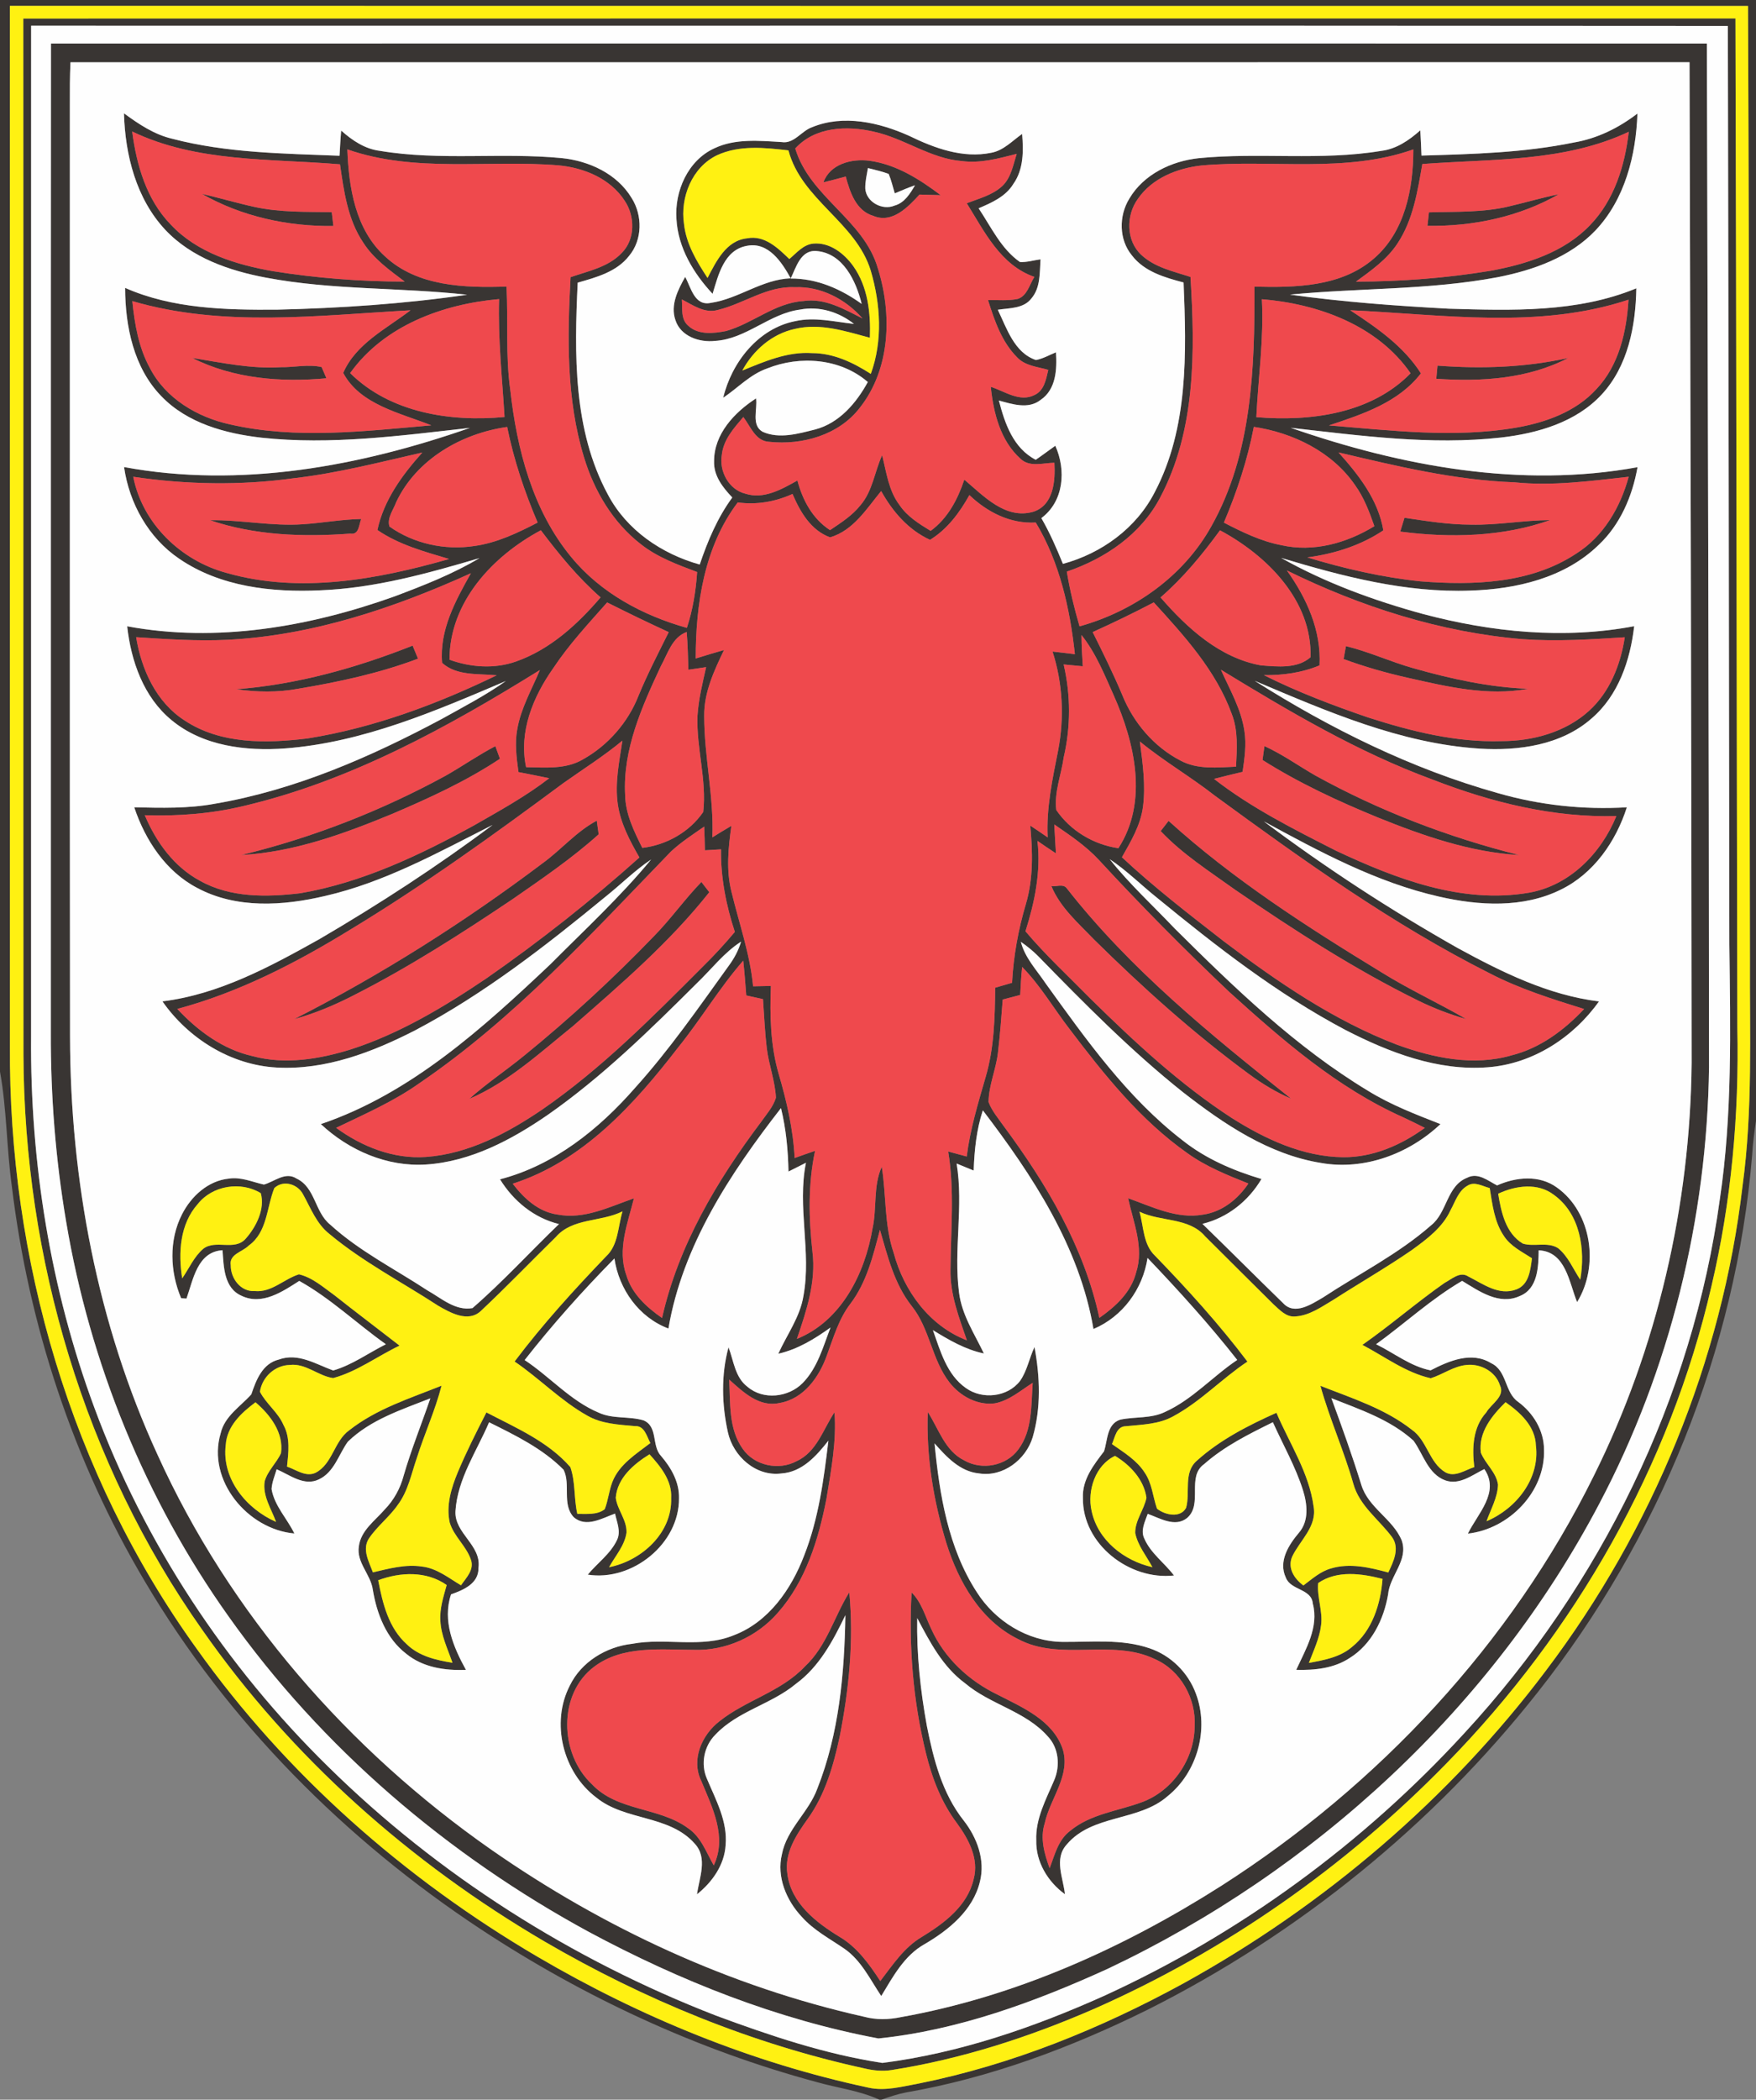<?xml version="1.0" encoding="UTF-8" ?>
<!DOCTYPE svg PUBLIC "-//W3C//DTD SVG 1.1//EN" "http://www.w3.org/Graphics/SVG/1.1/DTD/svg11.dtd">
<svg width="400pt" height="478pt" viewBox="0 0 400 478" version="1.1" xmlns="http://www.w3.org/2000/svg">
<rect x="0" y="0" width="400" height="478" fill="#808080" stroke="none"/>
<g id="#393533ff">
<path fill="#393533" opacity="1.00" d=" M 0.00 0.00 L 400.00 0.00 L 400.00 255.16 C 399.61 257.75 399.27 260.35 399.12 262.97 C 395.45 307.40 377.88 350.36 350.27 385.27 C 326.43 415.49 295.80 440.27 261.41 457.53 C 243.97 466.16 225.51 473.05 206.28 476.38 C 204.41 476.74 202.61 477.36 200.82 478.00 L 200.29 478.00 C 195.78 475.93 190.81 475.36 186.08 474.01 C 158.93 466.71 133.11 454.72 109.65 439.29 C 78.71 418.91 51.88 391.97 32.99 360.01 C 16.70 332.61 6.52 301.71 2.70 270.09 C 1.49 261.41 1.56 252.59 0.00 243.96 L 0.00 0.00 M 2.25 1.33 C 2.27 80.22 2.25 159.11 2.26 238.00 C 1.93 286.64 16.19 335.66 44.74 375.26 C 65.16 403.95 92.16 427.70 122.48 445.49 C 145.85 459.19 171.27 469.59 197.80 475.26 C 201.63 476.13 205.51 475.00 209.28 474.33 C 230.45 470.07 250.66 461.87 269.56 451.54 C 301.64 433.83 330.17 409.54 352.22 380.23 C 376.41 348.22 392.25 309.85 396.94 269.96 C 399.29 252.73 398.53 235.33 398.62 218.00 C 398.45 145.78 398.49 73.56 398.18 1.35 C 266.21 1.34 134.23 1.37 2.25 1.33 Z" />
<path fill="#393533" opacity="1.00" d=" M 5.31 4.22 C 135.31 4.19 265.31 4.21 395.32 4.20 C 395.54 80.80 395.58 157.40 395.75 234.00 C 396.17 253.75 394.39 273.58 389.85 292.82 C 380.43 333.78 358.81 371.53 329.47 401.47 C 306.59 424.90 279.27 444.07 249.30 457.30 C 234.52 463.74 219.05 468.76 203.10 471.26 C 201.11 471.58 199.08 471.39 197.13 470.94 C 171.39 465.35 146.75 455.24 124.03 441.99 C 93.48 424.10 66.33 400.08 46.03 370.99 C 19.18 332.98 5.49 286.39 5.34 240.00 C 5.29 161.41 5.35 82.81 5.31 4.22 M 7.09 5.86 C 7.06 82.57 7.10 159.29 7.08 236.00 C 6.85 264.70 11.50 293.52 21.49 320.46 C 32.86 351.24 51.36 379.26 74.78 402.22 C 99.90 426.94 130.30 446.16 163.13 458.88 C 175.43 463.43 188.01 467.67 200.99 469.64 C 218.48 467.41 235.35 461.61 251.39 454.42 C 282.43 440.25 310.52 419.69 333.58 394.55 C 364.53 361.05 385.58 318.26 391.77 272.96 C 394.63 253.78 394.16 234.33 393.93 215.00 C 393.86 145.30 393.72 75.61 393.59 5.91 C 264.76 5.80 135.93 5.90 7.09 5.86 Z" />
<path fill="#393533" opacity="1.00" d=" M 11.61 9.91 C 137.34 9.90 263.08 9.88 388.81 9.91 C 389.01 87.61 389.28 165.30 389.30 242.99 C 388.85 277.44 380.40 311.82 364.31 342.32 C 339.92 388.66 299.45 425.92 252.25 448.25 C 235.71 455.77 218.26 462.19 200.10 464.07 C 176.99 459.74 154.85 450.93 134.18 439.84 C 101.96 422.35 73.30 397.94 52.05 367.97 C 33.10 341.35 20.48 310.34 15.07 278.13 C 12.65 263.89 11.52 249.44 11.58 235.00 C 11.61 159.97 11.55 84.94 11.61 9.91 M 16.05 14.18 C 15.90 17.46 15.90 20.73 15.91 24.00 C 15.94 94.67 15.86 165.33 15.95 236.00 C 16.01 268.62 22.20 301.43 35.87 331.15 C 52.29 367.40 79.36 398.36 111.89 421.08 C 137.47 438.91 166.33 452.30 196.81 459.12 C 199.56 459.87 202.43 459.80 205.20 459.22 C 231.33 454.56 255.96 443.47 278.25 429.29 C 314.03 406.38 344.16 374.21 363.03 336.03 C 377.52 306.93 385.01 274.47 385.34 241.99 C 385.27 166.05 385.08 90.11 384.86 14.17 C 261.92 14.18 138.99 14.16 16.05 14.18 Z" />
<path fill="#393533" opacity="1.00" d=" M 28.24 25.80 C 31.60 28.26 35.13 30.63 39.24 31.59 C 51.66 34.84 64.60 34.95 77.34 35.46 C 77.46 33.55 77.54 31.64 77.72 29.73 C 80.24 31.97 83.12 33.92 86.54 34.34 C 100.23 36.64 114.18 34.67 127.94 35.99 C 134.18 36.62 140.56 39.56 143.88 45.08 C 146.39 49.05 146.36 54.59 143.30 58.25 C 140.47 61.90 135.82 63.14 131.59 64.35 C 130.83 80.55 130.52 97.89 138.46 112.57 C 142.72 120.67 150.71 126.10 159.39 128.52 C 161.21 123.14 163.43 117.86 166.81 113.26 C 164.66 111.00 162.53 108.31 162.66 105.01 C 162.64 98.80 167.31 93.87 172.22 90.70 C 172.59 93.15 171.06 96.79 173.72 98.30 C 177.54 100.00 181.85 98.73 185.70 97.77 C 191.18 96.32 195.06 91.76 197.68 86.97 C 191.43 81.57 182.24 80.88 174.75 83.88 C 170.88 85.23 168.07 88.32 164.74 90.55 C 166.66 82.51 172.71 74.76 181.15 73.11 C 185.60 72.10 190.09 73.27 194.53 73.74 C 191.09 71.02 186.61 69.63 182.25 70.48 C 175.26 71.38 169.98 77.19 162.87 77.61 C 159.31 78.01 155.03 76.57 153.85 72.86 C 152.66 69.42 154.43 65.97 156.08 63.04 C 157.41 65.46 158.19 69.74 161.92 68.95 C 168.25 68.03 173.56 63.60 180.11 63.36 C 178.11 59.71 175.04 55.01 170.17 55.96 C 164.94 56.87 163.63 62.60 162.32 66.89 C 157.98 62.23 154.45 56.40 154.09 49.90 C 153.62 43.53 156.71 36.50 162.73 33.76 C 167.50 31.49 172.94 32.04 178.05 32.34 C 180.89 32.81 182.54 29.79 185.03 28.94 C 192.17 26.02 200.27 27.87 207.06 30.91 C 212.83 33.72 219.34 36.13 225.84 34.77 C 228.62 34.25 230.60 32.05 232.83 30.49 C 233.15 34.35 233.18 38.56 230.84 41.86 C 229.09 44.75 225.90 46.15 222.92 47.42 C 225.77 51.68 228.03 56.64 232.33 59.65 C 233.91 59.74 235.46 59.25 237.02 59.04 C 236.81 62.05 237.05 65.45 234.97 67.91 C 233.18 70.30 229.93 70.10 227.29 70.52 C 229.34 74.76 231.05 80.32 235.98 81.96 C 237.59 81.66 239.03 80.82 240.54 80.20 C 240.79 84.04 240.58 88.64 237.06 91.03 C 234.24 93.25 230.62 92.01 227.54 91.19 C 228.87 96.38 230.82 102.05 235.93 104.67 C 237.44 103.65 238.89 102.54 240.39 101.48 C 242.88 107.01 242.36 114.12 237.21 117.95 C 239.13 121.28 240.68 124.81 242.12 128.37 C 250.92 125.99 258.85 120.24 263.04 112.04 C 270.73 97.43 270.26 80.34 269.61 64.31 C 265.32 63.18 260.68 61.85 257.86 58.17 C 254.85 54.56 254.83 49.14 257.25 45.22 C 260.51 39.68 266.85 36.67 273.07 36.01 C 286.87 34.65 300.87 36.64 314.60 34.35 C 318.08 33.94 320.98 31.93 323.53 29.67 C 323.65 31.58 323.72 33.50 323.80 35.42 C 335.42 35.09 347.15 34.78 358.58 32.43 C 363.88 31.52 368.74 29.11 372.99 25.85 C 372.66 35.36 370.14 45.37 363.44 52.45 C 357.60 58.58 349.28 61.51 341.15 63.11 C 325.55 66.05 309.59 65.54 293.84 67.07 C 305.84 68.74 317.93 69.63 330.03 70.28 C 344.34 70.69 359.24 71.21 372.74 65.64 C 372.59 74.20 370.84 83.36 364.83 89.83 C 358.97 96.15 350.23 98.65 341.91 99.61 C 325.93 101.39 309.88 99.18 294.01 97.39 C 319.19 106.14 346.47 111.22 373.01 106.36 C 371.84 112.96 369.07 119.46 364.11 124.10 C 356.43 131.57 345.37 134.13 334.97 134.45 C 320.22 135.00 305.82 131.21 291.83 127.01 C 301.95 132.70 312.95 136.72 324.14 139.78 C 339.76 143.93 356.26 145.58 372.25 142.56 C 371.36 150.31 368.65 158.33 362.56 163.55 C 355.65 169.64 345.93 170.98 337.04 170.43 C 319.01 169.27 302.24 161.93 285.82 155.00 C 303.05 165.89 321.58 175.07 341.27 180.58 C 350.78 183.31 360.70 184.38 370.58 183.79 C 368.09 191.57 363.03 198.88 355.54 202.53 C 346.95 206.78 336.90 206.20 327.81 204.12 C 313.56 200.89 300.61 193.90 287.88 186.99 C 301.97 197.54 316.76 207.20 332.09 215.85 C 342.16 221.34 352.70 226.56 364.23 227.98 C 358.39 236.20 349.13 242.20 338.95 242.97 C 327.52 243.87 316.45 239.61 306.46 234.47 C 290.97 226.28 277.08 215.46 263.57 204.39 C 259.94 201.49 256.65 198.17 252.78 195.60 C 257.27 201.26 262.63 206.16 267.60 211.40 C 281.20 224.90 295.16 238.40 311.66 248.35 C 316.82 251.54 322.49 253.70 328.12 255.91 C 320.96 262.67 310.79 266.49 300.95 264.76 C 289.04 262.85 278.75 255.88 269.42 248.61 C 257.60 239.19 246.96 228.41 236.42 217.61 C 235.23 216.42 233.91 215.37 232.54 214.41 C 233.46 218.04 236.11 220.80 238.15 223.83 C 247.41 236.67 256.74 249.87 269.40 259.63 C 274.68 263.82 280.93 266.49 287.35 268.41 C 284.38 273.43 279.61 277.23 273.90 278.62 C 280.07 284.61 286.14 290.71 292.31 296.70 C 294.91 299.50 298.76 296.90 301.34 295.40 C 309.58 289.97 318.53 285.50 325.98 278.96 C 329.70 276.04 329.51 269.94 334.25 268.10 C 336.67 266.85 338.96 268.82 341.02 269.87 C 345.33 267.95 350.62 267.42 354.64 270.34 C 362.64 276.02 364.30 288.27 359.25 296.43 C 357.40 291.93 356.69 284.94 350.50 284.64 C 350.44 288.41 350.32 293.42 346.17 295.06 C 341.48 297.20 336.93 293.95 333.06 291.60 C 326.03 295.70 320.03 301.27 313.46 306.03 C 317.57 308.03 321.33 311.08 325.88 311.97 C 330.05 309.82 335.21 307.58 339.67 310.34 C 343.33 312.05 342.70 317.01 345.84 319.16 C 349.28 321.71 351.70 325.67 351.71 330.03 C 352.02 339.65 343.72 348.09 334.37 349.14 C 336.59 344.59 341.73 339.73 338.12 334.45 C 335.37 335.78 332.45 338.17 329.22 337.02 C 325.27 335.56 324.23 331.08 321.99 327.99 C 316.70 323.18 309.79 320.89 303.27 318.30 C 305.68 324.82 308.03 331.37 310.09 338.02 C 311.67 343.27 317.28 345.78 319.30 350.70 C 320.88 355.22 316.55 358.70 316.19 363.01 C 315.21 368.67 312.45 374.34 307.45 377.45 C 303.87 379.82 299.46 380.27 295.27 380.15 C 297.43 375.44 300.47 370.46 299.04 365.06 C 298.76 361.64 294.01 362.09 292.90 359.15 C 291.15 355.44 293.55 351.70 295.89 348.93 C 298.22 346.24 297.79 342.39 296.80 339.24 C 295.09 333.85 292.26 328.92 289.95 323.78 C 284.48 326.48 278.92 329.23 274.31 333.30 C 270.21 336.19 274.09 342.40 270.41 345.58 C 267.65 347.79 264.22 345.62 261.44 344.64 C 260.82 346.43 259.74 348.39 260.67 350.28 C 262.13 353.64 265.26 355.80 267.42 358.67 C 257.29 359.81 246.53 351.54 246.68 341.00 C 246.49 336.86 249.11 333.52 251.48 330.42 C 252.33 327.89 252.08 324.19 255.19 323.19 C 258.57 322.48 262.21 322.99 265.40 321.43 C 271.62 318.61 276.22 313.36 281.83 309.60 C 275.46 301.49 268.52 293.84 261.40 286.38 C 260.31 293.48 255.74 299.74 249.08 302.56 C 245.90 283.84 235.19 267.59 223.88 252.78 C 222.42 257.21 221.96 261.85 221.79 266.48 C 220.49 265.96 219.20 265.42 217.91 264.89 C 219.53 274.66 217.17 284.54 218.47 294.31 C 219.10 299.37 221.98 303.64 224.12 308.13 C 219.89 307.25 216.14 305.05 212.51 302.82 C 214.20 307.55 215.67 312.96 220.01 315.99 C 223.76 318.69 229.53 318.08 232.37 314.36 C 233.99 312.04 234.45 309.17 235.65 306.66 C 236.90 313.40 237.17 320.55 235.24 327.18 C 233.69 332.30 228.47 336.32 223.00 335.43 C 218.66 335.01 215.59 331.65 212.88 328.60 C 214.01 340.28 215.99 352.43 222.50 362.46 C 226.68 369.05 234.04 373.66 241.92 373.79 C 248.58 373.87 255.45 373.04 261.87 375.25 C 266.71 376.87 270.66 380.79 272.41 385.57 C 275.49 393.68 272.71 403.52 265.95 408.93 C 259.33 414.72 248.79 412.98 242.95 419.96 C 240.05 423.19 242.20 427.54 242.58 431.23 C 238.69 428.42 235.92 423.85 236.05 418.96 C 235.85 414.04 238.28 409.65 240.14 405.27 C 241.53 402.01 241.19 397.95 238.69 395.32 C 233.63 389.55 225.58 388.08 219.83 383.20 C 214.75 379.48 211.81 373.80 208.93 368.37 C 208.78 376.60 209.65 384.83 211.13 392.92 C 212.63 400.49 214.63 408.30 219.52 414.46 C 222.55 418.34 224.47 423.43 223.22 428.36 C 221.66 434.87 216.13 439.38 210.59 442.61 C 205.95 445.21 203.40 450.03 200.74 454.41 C 198.21 450.65 196.20 446.33 192.38 443.67 C 189.04 441.37 185.35 439.45 182.63 436.37 C 179.12 432.63 176.87 427.29 178.11 422.15 C 179.21 416.38 184.23 412.57 186.19 407.17 C 191.14 394.67 192.35 381.04 192.57 367.71 C 189.77 373.50 186.64 379.43 181.32 383.32 C 175.71 388.00 168.01 389.52 162.94 394.93 C 160.35 397.52 159.55 401.63 161.05 404.99 C 163.07 409.79 165.76 414.65 165.29 420.04 C 165.02 424.58 162.23 428.49 158.77 431.25 C 159.29 427.49 161.26 422.98 158.27 419.74 C 152.46 413.12 142.40 414.59 135.82 409.21 C 128.24 403.50 125.40 392.23 129.80 383.73 C 132.42 378.32 138.09 374.90 143.96 374.23 C 151.64 372.77 159.76 375.32 167.17 372.27 C 175.08 369.26 180.25 361.79 183.17 354.15 C 186.46 345.80 187.65 336.84 188.70 327.98 C 185.98 331.43 182.73 335.12 178.02 335.44 C 172.21 336.21 167.02 331.55 165.81 326.08 C 164.41 319.75 164.23 313.00 165.95 306.72 C 167.13 309.80 167.43 313.59 170.28 315.72 C 173.87 318.80 179.61 318.14 182.85 314.85 C 186.22 311.41 187.50 306.59 189.18 302.22 C 185.57 304.82 181.69 307.19 177.29 308.19 C 179.26 303.82 182.25 299.84 183.02 295.00 C 184.87 284.96 181.55 274.77 183.59 264.71 C 182.26 265.38 180.94 266.05 179.61 266.71 C 179.51 261.85 179.06 257.00 177.90 252.27 C 166.34 267.12 155.48 283.56 152.26 302.45 C 145.54 299.92 140.98 293.51 139.96 286.50 C 132.74 293.84 125.86 301.52 119.51 309.63 C 125.28 313.43 129.94 318.91 136.40 321.61 C 139.61 323.09 143.26 322.37 146.58 323.35 C 149.94 324.76 148.39 329.18 150.58 331.46 C 152.88 334.14 154.75 337.40 154.67 341.05 C 154.77 351.46 144.01 360.07 133.89 358.48 C 136.09 355.82 139.08 353.74 140.57 350.55 C 141.48 348.60 140.50 346.51 140.10 344.58 C 137.16 345.63 133.49 347.89 130.66 345.37 C 127.96 342.42 130.04 337.91 128.38 334.60 C 123.62 329.78 117.41 326.77 111.41 323.79 C 108.59 330.40 104.21 336.66 103.75 344.02 C 103.47 349.09 109.72 351.75 108.99 356.96 C 109.07 360.50 105.54 361.99 102.74 362.97 C 100.74 369.00 103.25 374.91 106.13 380.15 C 101.37 380.36 96.30 379.60 92.52 376.48 C 87.99 373.00 85.84 367.41 84.93 361.95 C 84.47 358.44 81.17 355.76 81.74 352.06 C 82.19 348.41 85.43 346.20 87.66 343.62 C 89.74 341.48 91.19 338.81 91.95 335.94 C 93.68 329.97 96.02 324.21 98.03 318.34 C 91.46 320.94 84.41 323.18 79.23 328.22 C 77.14 331.12 76.14 335.13 72.67 336.78 C 69.29 338.45 66.02 335.77 63.02 334.49 C 62.59 335.97 61.95 337.43 61.86 339.00 C 62.52 342.84 65.40 345.70 67.05 349.11 C 56.42 348.17 47.08 336.99 50.26 326.31 C 51.17 322.38 54.75 320.23 57.25 317.43 C 58.34 314.18 59.78 310.41 63.52 309.51 C 67.90 307.91 71.95 310.57 75.90 312.00 C 80.22 310.75 83.91 308.03 87.90 306.03 C 81.25 301.31 75.32 295.59 68.17 291.61 C 64.34 294.05 59.68 297.25 55.01 294.99 C 50.99 293.22 50.96 288.35 50.69 284.62 C 44.94 284.99 44.02 291.30 42.48 295.63 C 42.18 295.61 41.56 295.57 41.26 295.55 C 38.71 289.53 38.44 282.35 41.46 276.45 C 43.55 272.34 47.39 268.80 52.13 268.32 C 54.89 267.89 57.49 269.09 60.12 269.68 C 62.55 268.99 65.01 266.65 67.56 268.31 C 71.84 270.33 71.69 275.97 75.20 278.78 C 81.80 284.81 89.87 288.85 97.30 293.73 C 100.49 295.51 103.71 298.50 107.63 297.80 C 114.54 291.81 120.73 285.01 127.33 278.67 C 121.62 277.27 116.95 273.42 113.90 268.48 C 126.23 265.28 136.43 257.07 144.67 247.65 C 152.48 238.99 159.14 229.39 165.94 219.95 C 167.19 218.26 168.22 216.41 168.80 214.38 C 164.91 216.88 162.09 220.62 158.79 223.79 C 148.08 234.45 137.22 245.11 124.80 253.79 C 116.54 259.48 107.25 264.44 97.06 265.11 C 88.20 265.68 79.49 261.91 73.09 255.91 C 93.61 248.94 109.98 234.06 125.45 219.45 C 133.20 211.65 141.32 204.16 148.32 195.67 C 144.63 198.13 141.50 201.29 138.05 204.04 C 124.38 215.28 110.31 226.25 94.61 234.54 C 84.86 239.54 74.11 243.66 62.97 243.03 C 52.55 242.44 42.92 236.44 37.00 227.97 C 49.92 226.37 61.55 220.06 72.74 213.81 C 86.34 205.85 99.61 197.24 112.22 187.80 C 99.89 194.03 87.62 200.87 74.02 203.98 C 64.49 206.23 53.82 206.92 44.92 202.14 C 37.77 198.41 33.08 191.27 30.58 183.79 C 36.72 183.93 42.92 184.10 48.99 182.97 C 67.25 179.85 84.42 172.34 100.66 163.66 C 105.59 160.91 110.62 158.30 115.23 155.04 C 99.13 161.89 82.66 169.02 64.99 170.38 C 56.02 171.04 46.20 169.87 39.05 163.92 C 32.72 158.71 29.84 150.51 28.97 142.58 C 49.38 146.37 70.43 142.71 89.78 135.81 C 96.43 133.31 103.10 130.71 109.22 127.06 C 97.38 130.55 85.37 133.90 72.96 134.39 C 61.92 134.90 50.14 133.59 40.81 127.19 C 33.84 122.47 29.44 114.59 28.26 106.33 C 54.71 111.23 81.96 106.17 107.05 97.41 C 91.30 99.17 75.39 101.36 59.54 99.64 C 51.32 98.70 42.68 96.35 36.77 90.22 C 30.45 83.74 28.53 74.30 28.50 65.54 C 39.32 70.31 51.37 70.57 62.99 70.50 C 77.50 70.16 92.04 69.19 106.40 67.10 C 91.18 65.41 75.71 66.07 60.60 63.21 C 52.23 61.64 43.64 58.68 37.66 52.33 C 31.03 45.25 28.50 35.28 28.24 25.80 M 181.15 33.80 C 184.47 44.89 196.74 49.96 199.96 61.07 C 203.24 71.48 202.85 84.00 195.84 92.85 C 191.08 99.05 182.73 101.39 175.20 100.58 C 172.07 100.44 170.95 97.04 169.32 94.94 C 167.18 97.45 164.78 100.09 164.43 103.53 C 163.77 107.24 165.99 111.46 169.78 112.39 C 173.99 113.75 178.07 111.38 181.64 109.39 C 182.83 113.88 185.08 118.09 189.07 120.69 C 191.54 119.02 194.13 117.39 196.01 115.01 C 198.78 111.79 199.22 107.39 200.94 103.63 C 201.92 107.51 202.41 111.71 204.91 114.99 C 206.66 117.59 209.37 119.26 211.99 120.86 C 215.90 118.00 218.15 113.69 219.66 109.20 C 224.07 112.90 229.00 118.34 235.40 116.50 C 240.03 114.97 240.41 109.46 240.18 105.35 C 237.64 105.38 234.59 106.43 232.50 104.48 C 227.87 100.35 226.30 94.00 225.69 88.06 C 228.85 89.07 232.30 91.64 235.65 89.93 C 237.88 88.91 238.28 86.33 238.79 84.20 C 236.36 83.50 233.52 83.31 231.69 81.35 C 228.16 77.81 226.53 72.96 225.06 68.31 C 227.32 68.27 229.62 68.51 231.85 68.05 C 234.01 67.31 234.51 64.77 235.62 63.04 C 227.89 60.35 224.25 52.73 220.22 46.27 C 223.01 45.19 226.09 44.43 228.34 42.33 C 230.33 40.41 230.79 37.55 231.59 35.03 C 227.51 36.06 223.35 37.24 219.10 36.67 C 211.91 36.10 205.96 31.47 199.02 29.97 C 192.91 28.56 185.66 28.84 181.15 33.80 M 30.11 29.94 C 31.10 37.57 33.37 45.46 38.88 51.11 C 44.92 57.58 53.77 60.27 62.24 61.75 C 72.14 63.32 82.16 64.11 92.19 64.11 C 88.75 61.51 85.11 58.94 82.75 55.24 C 79.20 49.98 78.33 43.54 77.45 37.41 C 61.56 36.07 44.87 37.02 30.11 29.94 M 323.99 37.34 C 322.91 43.55 321.90 50.04 318.35 55.40 C 315.96 59.06 312.32 61.59 308.86 64.13 C 319.16 64.09 329.46 63.32 339.63 61.63 C 347.82 60.11 356.34 57.43 362.23 51.22 C 367.72 45.55 370.14 37.68 371.02 30.00 C 356.33 36.93 339.79 36.14 323.99 37.34 M 79.12 34.01 C 79.45 42.67 80.92 52.20 87.67 58.34 C 95.04 65.25 105.87 65.55 115.38 65.24 C 115.77 73.07 115.14 80.95 116.23 88.74 C 117.74 102.25 121.31 116.19 130.15 126.86 C 136.83 134.99 146.44 140.13 156.46 142.94 C 157.82 138.83 158.51 134.54 158.80 130.23 C 154.36 128.55 149.80 126.90 146.03 123.93 C 139.63 119.00 135.34 111.76 133.03 104.10 C 128.97 90.85 129.24 76.79 129.97 63.10 C 134.00 61.70 138.57 60.82 141.62 57.59 C 144.74 54.49 144.68 49.21 142.29 45.69 C 139.04 40.67 133.05 38.19 127.27 37.65 C 111.25 36.31 94.63 39.43 79.12 34.01 M 163.35 35.33 C 157.65 38.05 154.90 44.94 155.81 50.99 C 156.30 55.54 158.71 59.53 161.17 63.28 C 163.15 59.50 165.40 54.74 170.22 54.25 C 174.16 53.49 177.21 56.48 179.80 58.97 C 181.44 57.61 182.95 55.70 185.22 55.46 C 188.97 55.10 192.28 57.68 194.36 60.58 C 197.71 65.29 198.35 71.27 198.15 76.89 C 192.61 75.42 186.84 73.48 181.07 74.88 C 175.86 75.99 171.58 79.74 169.09 84.36 C 174.16 82.29 179.40 80.00 185.02 80.39 C 189.88 80.40 194.36 82.54 198.36 85.12 C 201.12 77.57 200.58 69.22 198.35 61.62 C 194.99 50.60 182.59 45.52 179.60 34.24 C 174.21 33.61 168.44 32.99 163.35 35.33 M 273.73 37.67 C 268.21 38.27 262.44 40.54 259.20 45.27 C 256.47 49.00 256.47 54.79 259.98 58.03 C 263.05 60.90 267.31 61.78 271.18 63.05 C 272.22 79.92 272.41 97.96 264.26 113.29 C 259.89 121.64 251.76 127.16 243.01 130.13 C 243.70 134.35 244.71 138.50 245.91 142.59 C 258.31 139.14 269.56 131.21 275.90 119.87 C 285.23 103.33 285.81 83.77 285.76 65.26 C 295.04 65.49 305.49 65.32 312.91 58.90 C 320.03 52.82 321.95 42.95 321.95 34.01 C 306.44 39.50 289.77 36.25 273.73 37.67 M 180.11 63.41 C 186.05 63.37 191.54 65.78 196.28 69.19 C 195.02 64.00 192.04 57.64 186.00 57.15 C 182.38 56.83 181.35 60.87 180.11 63.41 M 163.57 70.55 C 160.54 71.45 157.86 69.46 155.32 68.17 C 155.48 70.21 155.02 72.70 156.80 74.18 C 159.09 76.31 162.58 75.91 165.40 75.36 C 171.47 73.64 176.48 68.98 182.96 68.54 C 187.87 67.78 192.28 70.39 196.48 72.50 C 192.60 68.09 186.98 65.13 181.00 65.39 C 174.69 65.09 169.47 69.12 163.57 70.55 M 79.76 84.94 C 88.87 93.97 102.64 96.11 114.93 94.93 C 114.39 85.99 113.41 77.06 113.69 68.09 C 100.87 69.22 87.48 74.12 79.76 84.94 M 287.44 68.12 C 287.92 77.11 286.61 86.01 286.18 94.97 C 298.45 96.01 312.32 94.21 321.32 84.98 C 313.76 74.04 300.23 69.17 287.44 68.12 M 307.56 70.63 C 313.61 74.61 319.70 78.78 323.67 85.00 C 318.53 91.67 310.37 94.29 302.73 96.85 C 316.86 97.99 331.18 99.77 345.29 97.37 C 352.03 96.21 358.92 93.77 363.64 88.59 C 368.80 83.16 370.52 75.49 370.96 68.23 C 350.47 75.02 328.63 71.58 307.56 70.63 M 30.14 68.55 C 30.67 73.77 31.57 79.10 34.13 83.76 C 37.71 90.73 44.96 95.00 52.43 96.63 C 67.49 100.06 83.05 98.16 98.24 96.83 C 91.13 94.00 82.04 92.14 78.18 84.90 C 81.04 78.26 88.02 74.84 93.51 70.64 C 72.42 71.80 50.78 74.58 30.14 68.55 M 90.25 114.31 C 89.62 116.07 88.09 117.96 88.72 119.88 C 94.24 123.78 101.33 125.32 107.99 124.31 C 113.15 123.61 117.90 121.33 122.47 118.97 C 119.48 111.95 117.04 104.69 115.53 97.20 C 105.13 98.66 94.86 104.56 90.25 114.31 M 285.61 97.18 C 284.17 104.69 281.76 111.95 278.79 118.98 C 282.95 121.13 287.22 123.22 291.86 124.11 C 299.20 125.78 306.77 123.64 313.07 119.79 C 311.92 116.52 310.69 113.22 308.63 110.39 C 303.42 102.83 294.52 98.52 285.61 97.18 M 66.94 108.87 C 54.79 110.56 42.48 110.33 30.35 108.54 C 32.46 119.24 41.23 127.63 51.60 130.43 C 68.28 135.20 85.99 131.92 102.31 127.26 C 96.67 125.58 90.89 124.03 85.97 120.66 C 87.44 113.81 91.63 108.13 96.20 103.02 C 86.50 105.22 76.85 107.74 66.94 108.87 M 304.90 103.00 C 309.49 108.12 313.93 113.75 315.11 120.74 C 309.93 124.20 303.94 126.08 297.80 126.90 C 306.22 129.45 314.83 131.44 323.59 132.35 C 335.61 133.29 348.64 132.90 359.04 126.04 C 365.25 122.13 369.11 115.50 371.00 108.54 C 362.35 109.49 353.65 110.70 344.94 109.80 C 331.35 109.31 318.08 106.10 304.90 103.00 M 168.05 114.38 C 160.42 124.45 158.47 137.60 158.48 149.91 C 160.62 149.26 162.76 148.58 164.92 147.98 C 162.66 152.71 160.35 157.62 160.41 162.98 C 160.40 172.23 162.64 181.36 162.27 190.63 C 163.70 189.74 165.14 188.86 166.60 188.01 C 165.90 193.02 165.36 198.16 166.65 203.13 C 168.37 210.25 170.85 217.20 171.55 224.54 C 172.90 224.51 174.25 224.48 175.60 224.46 C 175.34 231.16 175.49 237.97 177.37 244.46 C 179.20 250.71 180.68 257.09 181.01 263.63 C 182.56 263.08 184.10 262.52 185.66 262.00 C 184.05 269.57 184.22 277.34 185.07 285.00 C 185.93 291.84 183.69 298.44 181.53 304.81 C 191.66 300.72 197.02 289.92 198.75 279.69 C 199.78 275.04 198.86 270.05 200.86 265.62 C 201.91 272.15 201.40 278.92 203.58 285.26 C 205.90 293.90 211.71 301.85 220.25 305.14 C 218.44 299.92 216.39 294.62 216.51 289.00 C 216.57 280.05 217.47 271.04 215.99 262.15 C 217.40 262.52 218.80 262.90 220.21 263.29 C 220.98 257.14 222.78 251.20 224.50 245.27 C 226.46 238.65 226.63 231.71 226.69 224.86 C 227.97 224.48 229.26 224.11 230.54 223.74 C 230.86 217.64 231.96 211.61 233.70 205.76 C 235.41 199.97 235.23 193.90 234.69 187.96 C 236.02 188.83 237.34 189.73 238.65 190.64 C 238.31 183.93 239.75 177.34 241.04 170.81 C 242.47 163.34 242.09 155.57 239.76 148.33 C 241.45 148.53 243.15 148.74 244.85 148.93 C 243.72 138.54 241.38 128.00 235.94 118.96 C 230.14 119.28 224.92 116.62 220.82 112.71 C 218.58 116.71 215.81 120.47 211.85 122.90 C 206.90 120.63 203.32 116.46 200.72 111.79 C 197.42 115.80 194.37 120.80 189.08 122.33 C 184.69 120.73 182.26 116.51 180.53 112.45 C 176.61 114.23 172.33 114.98 168.05 114.38 M 102.39 150.19 C 107.21 151.93 112.59 152.33 117.48 150.62 C 125.26 147.90 131.54 142.17 136.81 136.00 C 131.65 131.48 127.32 126.17 123.20 120.72 C 112.24 126.58 102.39 137.05 102.39 150.19 M 264.36 136.01 C 270.41 142.99 277.85 149.79 287.24 151.48 C 290.98 151.76 295.47 152.30 298.53 149.63 C 298.91 136.70 288.58 126.44 277.90 120.73 C 273.88 126.25 269.52 131.52 264.36 136.01 M 293.14 129.87 C 297.65 136.19 301.00 143.54 300.58 151.48 C 296.56 153.16 292.24 153.75 287.90 153.70 C 295.54 157.53 303.56 160.57 311.64 163.34 C 321.46 166.49 331.67 169.06 342.06 168.72 C 349.16 168.72 356.53 166.71 361.90 161.89 C 366.69 157.58 369.15 151.33 370.11 145.08 C 362.38 145.57 354.63 146.07 346.90 145.52 C 328.15 143.96 309.97 138.14 293.14 129.87 M 51.78 145.66 C 44.85 145.99 37.92 145.51 31.01 145.06 C 32.21 152.41 35.57 159.85 42.02 164.00 C 50.24 169.47 60.66 169.26 70.07 168.11 C 85.09 165.71 99.50 160.34 113.14 153.74 C 108.98 153.32 104.05 153.93 100.71 150.91 C 100.06 143.48 103.75 136.75 107.27 130.50 C 89.74 138.44 71.13 144.68 51.78 145.66 M 138.30 137.15 C 134.03 141.98 129.61 146.71 126.04 152.10 C 121.44 158.60 118.12 166.58 119.84 174.65 C 124.18 174.72 128.86 175.19 132.77 172.89 C 138.49 169.70 143.07 164.47 145.46 158.36 C 147.49 153.42 149.96 148.69 152.33 143.91 C 147.61 141.75 142.94 139.48 138.30 137.15 M 248.90 143.90 C 251.25 148.62 253.59 153.35 255.64 158.22 C 258.17 164.51 262.85 170.03 268.92 173.16 C 272.80 175.25 277.33 174.71 281.56 174.54 C 281.75 170.53 282.08 166.36 280.58 162.53 C 276.99 152.66 269.78 144.76 262.82 137.14 C 258.24 139.53 253.60 141.78 248.90 143.90 M 150.56 151.60 C 146.25 160.82 141.83 170.61 142.40 181.02 C 142.48 185.33 144.43 189.26 146.31 193.03 C 151.81 192.37 157.04 189.44 160.19 184.85 C 161.02 177.55 158.60 170.27 158.88 162.95 C 159.12 159.19 160.03 155.53 160.85 151.88 C 159.50 152.08 158.15 152.28 156.81 152.47 C 156.71 149.61 156.66 146.74 156.42 143.88 C 153.09 145.10 152.12 148.79 150.56 151.60 M 246.35 144.57 C 246.36 146.94 246.49 149.32 246.65 151.69 C 245.19 151.55 243.74 151.41 242.29 151.27 C 243.91 158.21 243.92 165.47 242.30 172.42 C 241.75 176.39 240.10 180.37 240.61 184.41 C 243.84 189.14 249.10 192.28 254.76 193.10 C 261.61 182.53 258.50 169.10 253.72 158.36 C 251.59 153.61 249.64 148.68 246.35 144.57 M 55.58 183.47 C 48.19 185.26 40.57 185.84 32.98 185.59 C 35.54 191.67 39.63 197.35 45.56 200.52 C 52.49 204.41 60.77 204.26 68.43 203.35 C 82.48 200.93 95.53 194.74 107.94 187.93 C 113.80 184.57 119.75 181.31 125.11 177.17 C 122.78 176.67 120.44 176.24 118.10 175.77 C 117.67 172.54 117.22 169.24 117.83 166.00 C 118.66 161.21 121.13 156.96 122.98 152.54 C 101.95 165.58 79.86 177.76 55.58 183.47 M 278.11 152.47 C 280.14 157.00 282.72 161.41 283.46 166.39 C 283.96 169.50 283.49 172.64 283.05 175.72 C 280.87 176.24 278.70 176.75 276.54 177.32 C 285.04 183.94 294.75 188.80 304.32 193.67 C 317.92 200.05 332.96 205.85 348.24 203.24 C 357.54 201.62 364.73 194.28 368.19 185.78 C 353.84 186.18 339.73 182.67 326.44 177.52 C 309.33 171.25 293.61 161.92 278.11 152.47 M 128.33 178.28 C 112.53 189.99 96.54 201.51 79.70 211.69 C 67.38 219.25 54.41 225.93 40.39 229.69 C 45.04 234.68 50.79 238.92 57.55 240.44 C 64.95 242.43 72.74 241.13 79.93 238.90 C 91.03 235.32 101.13 229.25 110.76 222.76 C 122.93 214.30 134.60 205.10 145.65 195.21 C 143.47 191.41 141.35 187.44 140.72 183.04 C 140.04 178.21 141.06 173.38 141.78 168.61 C 137.52 172.14 132.84 175.08 128.33 178.28 M 259.65 168.81 C 260.29 173.76 261.01 178.78 260.35 183.76 C 259.78 187.92 257.59 191.57 255.56 195.16 C 262.88 202.00 270.83 208.12 278.73 214.27 C 290.98 223.53 303.83 232.34 318.25 237.85 C 326.49 240.85 335.64 242.77 344.27 240.27 C 350.78 238.66 356.31 234.53 360.84 229.71 C 353.53 227.42 346.19 225.13 339.37 221.60 C 317.14 210.40 296.83 195.83 276.78 181.18 C 271.23 176.83 265.10 173.29 259.65 168.81 M 240.16 187.70 C 240.26 189.89 240.40 192.08 240.53 194.28 C 239.11 193.35 237.71 192.40 236.32 191.44 C 237.14 198.44 235.69 205.38 233.59 212.02 C 238.22 217.50 243.50 222.37 248.52 227.48 C 258.49 237.26 268.79 246.86 280.54 254.49 C 288.17 259.32 296.79 263.36 306.00 263.45 C 312.76 263.49 319.17 260.69 324.56 256.77 C 322.91 255.93 321.26 255.13 319.60 254.35 C 304.64 247.67 292.12 236.79 280.09 225.89 C 269.82 216.18 259.86 206.12 250.27 195.72 C 247.32 192.55 243.70 190.14 240.16 187.70 M 152.84 193.85 C 134.81 212.48 117.14 231.89 95.59 246.56 C 89.69 250.75 83.05 253.64 76.57 256.76 C 82.45 261.06 89.64 263.91 97.02 263.39 C 106.74 262.69 115.60 257.96 123.52 252.59 C 136.99 243.29 148.56 231.61 160.08 220.07 C 162.65 217.55 165.08 214.91 167.39 212.16 C 165.40 206.09 164.15 199.77 164.24 193.36 C 163.01 193.43 161.79 193.51 160.57 193.58 C 160.53 191.78 160.50 189.98 160.41 188.18 C 157.82 189.98 155.15 191.70 152.84 193.85 M 154.45 238.49 C 144.47 251.41 132.82 264.34 116.79 269.48 C 119.34 272.81 122.66 275.90 126.99 276.50 C 133.09 277.67 138.81 274.75 144.40 272.81 C 143.00 278.46 140.57 284.44 142.66 290.24 C 143.90 294.51 147.27 297.60 150.81 300.05 C 154.52 283.54 163.32 268.75 173.40 255.37 C 174.62 253.63 176.12 251.98 176.75 249.91 C 176.56 246.06 175.12 242.41 174.66 238.60 C 174.22 234.90 174.07 231.17 173.80 227.46 C 172.52 227.18 171.25 226.90 169.99 226.62 C 169.79 223.98 169.59 221.33 169.30 218.70 C 163.87 224.92 159.64 232.07 154.45 238.49 M 232.84 220.14 C 232.61 222.25 232.50 224.38 232.39 226.51 C 231.06 226.86 229.74 227.20 228.41 227.55 C 228.10 231.62 227.79 235.70 227.31 239.76 C 226.86 243.51 225.23 247.07 225.18 250.88 C 225.93 252.90 227.37 254.57 228.60 256.32 C 238.34 269.45 246.95 283.88 250.42 300.03 C 254.10 297.45 257.66 294.21 258.80 289.68 C 260.64 284.02 258.16 278.30 256.98 272.79 C 262.45 274.72 268.03 277.58 274.02 276.52 C 278.38 275.91 281.97 273.01 284.37 269.44 C 279.56 267.52 274.69 265.57 270.46 262.52 C 259.77 254.99 251.52 244.67 243.69 234.34 C 240.04 229.63 237.04 224.40 232.84 220.14 M 45.07 274.08 C 40.96 278.67 40.58 285.22 41.50 291.03 C 43.08 288.77 44.18 286.09 46.32 284.28 C 49.14 282.12 53.42 284.85 55.94 282.03 C 58.35 279.33 60.42 275.23 59.40 271.63 C 54.86 268.86 48.41 269.87 45.07 274.08 M 62.49 270.47 C 60.72 274.87 60.91 280.52 56.66 283.56 C 55.24 285.02 52.14 285.50 52.56 288.06 C 52.53 291.04 54.84 294.14 58.05 293.92 C 61.87 294.28 64.67 291.18 68.10 290.11 C 71.19 290.84 73.63 293.05 76.15 294.85 C 81.06 298.73 86.06 302.50 91.01 306.34 C 85.95 308.75 81.34 312.26 75.89 313.73 C 72.49 313.26 69.65 310.31 66.02 310.74 C 62.60 310.82 59.71 313.49 59.21 316.84 C 60.62 319.59 63.33 321.50 64.57 324.40 C 66.17 327.32 65.71 330.72 65.38 333.89 C 67.44 334.57 69.61 336.31 71.84 335.31 C 75.78 333.30 76.08 328.09 79.56 325.61 C 85.75 320.73 93.37 318.35 100.58 315.46 C 99.14 321.08 96.70 326.37 94.96 331.89 C 93.69 335.52 92.97 339.45 90.61 342.59 C 88.68 345.38 85.90 347.45 84.02 350.27 C 82.43 352.75 84.06 355.55 84.94 357.96 C 88.58 357.11 92.29 356.08 96.06 356.63 C 99.46 356.99 102.17 359.23 105.01 360.91 C 106.19 359.19 108.08 357.37 107.27 355.08 C 106.22 351.95 103.38 349.78 102.44 346.61 C 101.58 342.71 102.80 338.75 104.28 335.17 C 106.23 330.53 108.50 326.03 110.80 321.55 C 117.52 325.05 124.85 328.18 129.92 334.00 C 131.11 337.39 130.70 341.14 131.51 344.65 C 133.61 344.61 135.96 344.95 137.75 343.59 C 138.54 341.57 138.72 339.38 139.50 337.36 C 141.07 333.36 144.89 331.02 148.15 328.52 C 147.31 327.01 146.83 324.52 144.63 324.67 C 140.91 324.32 137.02 324.17 133.71 322.24 C 127.71 318.86 122.90 313.82 117.22 309.96 C 123.59 301.51 130.73 293.67 138.05 286.04 C 140.90 283.41 140.73 279.23 141.81 275.77 C 136.90 278.25 130.41 277.21 126.60 281.63 C 120.88 287.24 115.32 293.02 109.48 298.50 C 106.60 301.13 102.57 298.86 99.78 297.24 C 91.51 291.85 82.65 287.27 75.05 280.93 C 72.11 278.63 70.80 275.08 69.05 271.93 C 67.84 269.57 64.56 268.53 62.49 270.47 M 334.28 269.93 C 332.20 271.09 331.51 273.54 330.42 275.50 C 328.62 279.45 325.00 282.11 321.59 284.59 C 315.81 288.57 309.73 292.06 303.83 295.85 C 301.10 297.46 298.36 299.48 295.09 299.70 C 292.98 299.92 291.49 298.19 290.08 296.93 C 284.90 291.76 279.68 286.64 274.52 281.46 C 270.81 277.10 264.40 278.19 259.56 275.85 C 260.54 279.25 260.36 283.31 263.12 285.90 C 270.54 293.56 277.72 301.47 284.15 309.98 C 278.36 313.83 273.52 319.03 267.38 322.36 C 264.05 324.27 260.15 324.31 256.45 324.69 C 254.29 324.72 253.98 327.22 253.30 328.76 C 255.98 330.65 258.93 332.41 260.74 335.24 C 262.43 337.68 262.60 340.73 263.55 343.46 C 265.33 344.89 268.86 345.70 270.18 343.27 C 271.17 339.75 269.52 335.27 272.60 332.57 C 277.88 327.79 284.31 324.53 290.76 321.63 C 293.76 328.66 298.20 335.29 299.23 343.00 C 300.02 347.58 296.09 350.67 294.33 354.40 C 293.23 357.02 294.84 359.42 296.90 360.94 C 298.87 359.47 300.76 357.75 303.18 357.07 C 307.50 355.77 312.02 356.85 316.24 357.99 C 317.40 355.55 318.90 352.50 317.11 349.96 C 314.14 345.94 309.68 342.84 308.28 337.80 C 306.14 330.24 302.88 323.06 300.78 315.49 C 307.92 318.31 315.45 320.67 321.57 325.47 C 325.09 327.90 325.50 332.93 329.22 335.17 C 331.42 336.42 333.73 334.64 335.83 334.00 C 335.30 329.69 335.47 324.94 338.56 321.55 C 339.67 319.58 342.93 317.92 341.67 315.37 C 340.69 312.21 337.21 310.38 334.02 310.75 C 331.08 311.04 328.66 312.91 325.91 313.77 C 320.23 312.50 315.43 308.85 310.34 306.17 C 316.75 301.69 322.65 296.54 329.06 292.06 C 330.68 291.22 332.58 289.35 334.46 290.60 C 337.85 292.30 341.43 295.06 345.43 293.54 C 348.33 292.43 348.60 289.08 348.97 286.45 C 346.71 284.98 344.13 283.75 342.61 281.43 C 340.39 278.21 339.96 274.22 339.34 270.47 C 337.71 270.08 335.90 268.87 334.28 269.93 M 341.27 271.76 C 341.95 275.93 342.96 280.76 346.88 283.11 C 349.47 283.91 352.47 282.64 354.88 284.13 C 357.22 286.00 358.33 288.90 359.97 291.33 C 361.17 284.49 359.97 276.35 353.98 272.03 C 350.28 269.17 345.23 269.90 341.27 271.76 M 200.44 279.98 C 198.89 285.82 197.45 291.89 193.72 296.80 C 191.07 300.23 189.89 304.43 188.40 308.43 C 186.66 313.41 183.13 318.46 177.58 319.40 C 172.94 320.45 169.25 316.89 166.10 314.07 C 166.39 319.37 165.92 325.25 169.17 329.82 C 171.83 333.69 177.41 334.85 181.49 332.63 C 186.05 330.54 187.51 325.38 190.09 321.51 C 190.58 328.14 189.32 334.73 188.25 341.25 C 186.44 350.49 183.53 359.98 177.18 367.16 C 172.44 372.61 165.29 375.86 158.05 375.60 C 150.45 375.59 141.90 374.55 135.41 379.39 C 127.00 385.62 127.46 399.30 134.82 406.18 C 140.64 412.41 150.17 411.34 156.78 416.24 C 159.71 418.23 160.89 421.73 162.59 424.67 C 165.68 418.13 162.22 411.41 159.71 405.37 C 157.39 400.54 159.89 394.95 163.87 391.87 C 169.93 387.03 177.97 385.14 183.37 379.36 C 188.31 374.77 190.00 368.06 193.46 362.49 C 194.51 373.50 193.39 384.60 191.26 395.42 C 189.85 401.94 187.96 408.55 184.02 414.04 C 181.39 417.70 178.61 421.88 179.36 426.63 C 180.20 433.23 185.86 437.65 191.17 440.89 C 195.23 443.26 197.99 447.14 200.52 451.00 C 203.32 447.37 205.90 443.38 209.93 440.99 C 215.01 437.89 220.38 433.94 221.79 427.79 C 223.05 423.17 220.63 418.67 217.97 415.05 C 214.46 410.37 212.32 404.84 210.94 399.19 C 207.98 387.24 206.98 374.82 207.65 362.53 C 209.95 364.80 210.76 368.01 212.13 370.84 C 215.12 377.49 220.75 382.69 227.27 385.82 C 232.91 388.72 239.71 391.57 242.02 398.03 C 244.03 404.11 239.19 409.39 237.98 415.08 C 236.87 418.52 237.91 422.06 239.10 425.32 C 240.25 422.30 241.04 418.83 243.78 416.80 C 248.45 412.93 254.68 412.31 260.17 410.26 C 267.17 407.65 272.09 400.45 272.13 393.00 C 272.49 386.72 268.95 380.29 263.11 377.72 C 253.24 372.95 241.57 378.35 231.84 373.11 C 223.34 368.90 218.35 360.11 215.60 351.38 C 212.64 341.71 210.96 331.57 211.34 321.45 C 213.82 325.28 215.24 330.31 219.64 332.47 C 223.65 334.79 229.21 333.75 231.97 329.97 C 235.21 325.64 234.87 319.92 235.24 314.81 C 232.49 316.55 229.91 318.85 226.63 319.48 C 222.64 320.00 218.69 317.82 216.29 314.73 C 212.24 309.54 211.81 302.48 207.68 297.33 C 203.70 292.30 202.20 286.00 200.44 279.98 M 51.42 328.97 C 50.47 336.68 56.13 343.52 62.88 346.47 C 61.80 343.48 59.77 340.55 60.29 337.23 C 60.97 334.81 62.99 333.08 64.01 330.82 C 64.66 326.15 61.54 322.09 58.20 319.24 C 54.98 321.63 51.68 324.68 51.42 328.97 M 337.32 330.71 C 338.35 333.28 340.85 335.17 341.23 338.01 C 341.13 340.96 339.58 343.59 338.62 346.32 C 345.33 343.49 350.82 336.66 349.86 329.08 C 349.73 324.69 346.28 321.56 342.95 319.22 C 339.88 322.23 336.71 326.10 337.32 330.71 M 140.26 340.98 C 140.62 343.75 142.83 346.05 142.71 348.93 C 142.28 351.91 140.14 354.23 138.74 356.79 C 146.14 355.32 153.16 349.00 152.88 341.03 C 153.11 337.04 150.45 333.85 147.95 331.08 C 144.37 333.30 140.61 336.47 140.26 340.98 M 248.65 343.96 C 250.05 350.64 256.06 355.34 262.51 356.78 C 261.15 354.22 259.18 351.89 258.59 349.00 C 258.55 346.12 260.60 343.75 261.15 340.98 C 260.58 336.84 257.45 333.53 254.00 331.44 C 249.55 333.50 247.60 339.32 248.65 343.96 M 300.27 360.39 C 299.95 363.61 301.36 366.76 300.93 369.99 C 300.56 373.00 299.22 375.76 298.15 378.57 C 301.57 377.95 305.20 377.30 307.94 374.97 C 312.59 371.25 314.49 365.19 314.93 359.45 C 310.15 358.22 304.59 357.42 300.27 360.39 M 86.15 359.75 C 87.15 365.00 88.51 370.63 92.67 374.34 C 95.45 377.05 99.35 377.95 103.07 378.54 C 101.98 375.40 100.46 372.32 100.31 368.95 C 100.13 366.16 101.03 363.48 101.75 360.84 C 97.14 357.61 91.23 357.87 86.15 359.75 Z" />
<path fill="#393533" opacity="1.00" d=" M 187.57 41.51 C 189.08 37.31 193.99 36.09 198.01 36.59 C 204.11 37.41 209.45 40.79 214.27 44.43 C 212.66 44.40 211.05 44.34 209.45 44.30 C 206.82 47.16 203.23 50.95 198.94 49.15 C 194.96 47.97 193.63 43.76 192.65 40.19 C 190.96 40.64 189.27 41.11 187.57 41.51 M 197.71 38.26 C 197.45 39.80 197.06 41.34 197.10 42.92 C 197.30 45.99 200.99 47.98 203.75 46.81 C 206.03 46.20 207.32 44.08 208.43 42.18 C 206.86 42.72 205.35 43.38 203.82 44.02 C 203.37 42.54 203.03 41.02 202.43 39.59 C 200.89 39.02 199.29 38.67 197.71 38.26 Z" />
<path fill="#393533" opacity="1.00" d=" M 45.98 44.13 C 49.99 45.05 53.94 46.23 57.96 47.11 C 63.74 48.37 69.69 48.21 75.57 48.30 C 75.67 49.09 75.85 50.66 75.94 51.45 C 65.58 51.58 55.02 49.30 45.98 44.13 Z" />
<path fill="#393533" opacity="1.00" d=" M 343.93 46.94 C 347.64 46.06 351.32 44.99 355.06 44.22 C 346.07 49.38 335.47 51.58 325.16 51.41 C 325.24 50.64 325.41 49.11 325.50 48.34 C 331.65 48.16 337.90 48.42 343.93 46.94 Z" />
<path fill="#393533" opacity="1.00" d=" M 43.80 81.49 C 50.48 82.56 57.18 84.02 63.99 83.59 C 67.07 83.65 70.23 82.86 73.26 83.57 C 73.54 84.21 74.09 85.48 74.36 86.12 C 64.04 87.07 53.17 86.23 43.80 81.49 Z" />
<path fill="#393533" opacity="1.00" d=" M 327.45 83.24 C 337.42 84.00 347.43 83.66 357.22 81.50 C 348.02 86.28 337.33 86.94 327.17 86.23 C 327.24 85.49 327.38 83.99 327.45 83.24 Z" />
<path fill="#393533" opacity="1.00" d=" M 47.83 118.43 C 54.91 118.32 61.92 119.84 69.01 119.35 C 73.44 119.06 77.83 118.24 82.28 118.15 C 81.73 119.46 81.82 121.82 79.79 121.48 C 69.08 122.28 58.09 121.90 47.83 118.43 Z" />
<path fill="#393533" opacity="1.00" d=" M 319.93 117.88 C 324.93 118.62 329.94 119.43 335.01 119.44 C 341.07 119.59 347.07 118.43 353.13 118.40 C 342.22 122.24 330.33 122.50 318.96 121.02 C 319.29 119.98 319.61 118.93 319.93 117.88 Z" />
<path fill="#393533" opacity="1.00" d=" M 53.83 156.91 C 67.66 155.85 81.13 152.07 93.99 146.98 C 94.39 147.97 94.81 148.96 95.22 149.95 C 86.43 153.27 77.18 155.25 67.93 156.80 C 63.28 157.66 58.50 157.59 53.83 156.91 Z" />
<path fill="#393533" opacity="1.00" d=" M 306.59 147.10 C 311.85 148.37 316.77 150.68 321.97 152.13 C 330.49 154.55 339.22 156.47 348.10 156.81 C 338.87 158.54 329.60 156.31 320.63 154.29 C 315.68 153.18 310.81 151.78 306.06 150.04 C 306.19 149.30 306.46 147.84 306.59 147.10 Z" />
<path fill="#393533" opacity="1.00" d=" M 101.51 176.60 C 105.33 174.43 108.94 171.90 112.84 169.87 C 113.19 170.82 113.54 171.78 113.88 172.74 C 106.19 177.84 97.77 181.69 89.31 185.30 C 78.33 189.83 66.94 193.99 54.98 194.65 C 71.20 190.71 86.86 184.59 101.51 176.60 Z" />
<path fill="#393533" opacity="1.00" d=" M 288.03 169.86 C 292.09 171.70 295.72 174.31 299.58 176.53 C 314.19 184.60 329.87 190.60 346.04 194.66 C 334.86 194.00 324.17 190.27 313.87 186.11 C 304.81 182.40 295.88 178.26 287.59 173.02 C 287.70 172.23 287.92 170.65 288.03 169.86 Z" />
<path fill="#393533" opacity="1.00" d=" M 123.56 196.55 C 127.82 193.48 131.25 189.32 135.94 186.83 C 136.05 187.61 136.26 189.16 136.37 189.94 C 130.27 195.42 123.48 200.04 116.75 204.71 C 105.06 212.56 93.17 220.18 80.60 226.57 C 76.26 228.80 71.74 230.71 67.02 232.01 C 86.87 221.90 105.76 209.95 123.56 196.55 Z" />
<path fill="#393533" opacity="1.00" d=" M 266.19 186.88 C 280.93 200.24 297.75 211.03 314.69 221.36 C 320.93 225.25 327.62 228.32 333.98 232.00 C 330.23 230.93 326.58 229.53 323.08 227.81 C 308.49 220.63 294.80 211.77 281.40 202.60 C 275.54 198.38 269.37 194.48 264.39 189.20 C 264.84 188.62 265.74 187.46 266.19 186.88 Z" />
<path fill="#393533" opacity="1.00" d=" M 149.05 213.04 C 152.85 209.16 155.99 204.69 159.77 200.79 C 160.22 201.38 161.12 202.54 161.57 203.12 C 152.55 214.52 141.45 224.04 130.55 233.57 C 123.07 239.59 115.84 246.34 106.91 250.16 C 110.84 246.63 115.26 243.70 119.35 240.36 C 129.80 231.87 139.71 222.73 149.05 213.04 Z" />
<path fill="#393533" opacity="1.00" d=" M 239.49 201.72 C 240.57 201.91 242.08 201.17 242.91 202.12 C 257.39 220.64 275.79 235.60 294.11 250.13 C 290.68 248.66 287.48 246.71 284.48 244.50 C 271.90 235.26 260.26 224.80 249.16 213.84 C 245.58 210.11 241.51 206.60 239.49 201.72 Z" />
</g>
<g id="#fff112ff">
<path fill="#fff112" opacity="1.00" d=" M 2.25 1.33 C 134.23 1.37 266.21 1.34 398.18 1.35 C 398.49 73.56 398.45 145.78 398.62 218.00 C 398.53 235.33 399.29 252.73 396.94 269.96 C 392.25 309.85 376.41 348.22 352.22 380.23 C 330.17 409.54 301.64 433.83 269.56 451.54 C 250.66 461.87 230.45 470.07 209.28 474.33 C 205.51 475.00 201.63 476.13 197.80 475.26 C 171.27 469.59 145.85 459.19 122.48 445.49 C 92.16 427.70 65.16 403.95 44.74 375.26 C 16.19 335.66 1.93 286.64 2.26 238.00 C 2.25 159.11 2.27 80.22 2.25 1.33 M 5.31 4.22 C 5.35 82.81 5.29 161.41 5.34 240.00 C 5.49 286.39 19.18 332.98 46.03 370.99 C 66.33 400.08 93.48 424.10 124.03 441.99 C 146.75 455.24 171.39 465.35 197.13 470.94 C 199.08 471.39 201.11 471.58 203.10 471.26 C 219.05 468.76 234.52 463.74 249.30 457.30 C 279.27 444.07 306.59 424.90 329.47 401.47 C 358.81 371.53 380.43 333.78 389.85 292.82 C 394.39 273.58 396.17 253.75 395.75 234.00 C 395.58 157.40 395.54 80.80 395.32 4.20 C 265.31 4.21 135.31 4.19 5.31 4.22 Z" />
<path fill="#fff112" opacity="1.00" d=" M 163.35 35.33 C 168.44 32.99 174.21 33.61 179.60 34.24 C 182.59 45.52 194.99 50.60 198.35 61.62 C 200.58 69.22 201.12 77.57 198.36 85.12 C 194.36 82.54 189.88 80.40 185.02 80.39 C 179.40 80.00 174.16 82.29 169.09 84.36 C 171.58 79.74 175.86 75.99 181.07 74.88 C 186.84 73.48 192.61 75.42 198.15 76.89 C 198.35 71.27 197.71 65.29 194.36 60.58 C 192.28 57.68 188.97 55.10 185.22 55.46 C 182.95 55.70 181.44 57.61 179.80 58.97 C 177.21 56.48 174.16 53.49 170.22 54.25 C 165.40 54.74 163.15 59.50 161.17 63.28 C 158.71 59.53 156.30 55.54 155.81 50.99 C 154.90 44.94 157.65 38.05 163.35 35.33 Z" />
<path fill="#fff112" opacity="1.00" d=" M 45.07 274.08 C 48.41 269.87 54.86 268.86 59.40 271.63 C 60.42 275.23 58.35 279.33 55.94 282.03 C 53.42 284.85 49.14 282.12 46.32 284.28 C 44.18 286.09 43.08 288.77 41.50 291.03 C 40.58 285.22 40.96 278.67 45.07 274.08 Z" />
<path fill="#fff112" opacity="1.00" d=" M 62.49 270.47 C 64.56 268.53 67.84 269.57 69.05 271.93 C 70.80 275.08 72.11 278.63 75.05 280.93 C 82.65 287.27 91.51 291.85 99.78 297.24 C 102.57 298.86 106.60 301.13 109.48 298.50 C 115.32 293.02 120.88 287.24 126.60 281.63 C 130.41 277.21 136.90 278.25 141.81 275.77 C 140.73 279.23 140.90 283.41 138.05 286.04 C 130.73 293.67 123.59 301.51 117.22 309.96 C 122.90 313.82 127.71 318.86 133.71 322.24 C 137.02 324.17 140.91 324.32 144.63 324.67 C 146.83 324.52 147.31 327.01 148.15 328.52 C 144.89 331.02 141.07 333.36 139.50 337.36 C 138.72 339.38 138.54 341.57 137.75 343.59 C 135.96 344.95 133.61 344.61 131.51 344.65 C 130.70 341.14 131.11 337.39 129.92 334.00 C 124.85 328.18 117.52 325.05 110.80 321.55 C 108.50 326.03 106.23 330.53 104.28 335.17 C 102.80 338.75 101.58 342.71 102.44 346.61 C 103.38 349.78 106.22 351.95 107.27 355.08 C 108.08 357.37 106.19 359.19 105.01 360.91 C 102.17 359.23 99.46 356.99 96.06 356.63 C 92.29 356.08 88.58 357.11 84.94 357.96 C 84.06 355.55 82.43 352.75 84.02 350.27 C 85.90 347.45 88.68 345.38 90.61 342.59 C 92.97 339.45 93.69 335.52 94.96 331.89 C 96.70 326.37 99.14 321.08 100.58 315.46 C 93.37 318.35 85.75 320.73 79.56 325.61 C 76.08 328.09 75.78 333.30 71.84 335.31 C 69.61 336.31 67.44 334.57 65.38 333.89 C 65.71 330.72 66.17 327.32 64.57 324.40 C 63.33 321.50 60.62 319.59 59.21 316.84 C 59.71 313.49 62.60 310.82 66.02 310.74 C 69.65 310.31 72.49 313.26 75.89 313.73 C 81.34 312.26 85.95 308.75 91.01 306.34 C 86.06 302.50 81.06 298.73 76.15 294.85 C 73.63 293.05 71.19 290.84 68.10 290.11 C 64.67 291.18 61.87 294.28 58.05 293.92 C 54.84 294.14 52.53 291.04 52.56 288.06 C 52.14 285.50 55.24 285.02 56.66 283.56 C 60.91 280.52 60.72 274.87 62.49 270.47 Z" />
<path fill="#fff112" opacity="1.00" d=" M 334.28 269.93 C 335.90 268.87 337.71 270.08 339.34 270.47 C 339.96 274.22 340.39 278.21 342.61 281.43 C 344.13 283.75 346.71 284.98 348.97 286.45 C 348.60 289.08 348.33 292.43 345.43 293.54 C 341.43 295.06 337.85 292.30 334.46 290.60 C 332.58 289.35 330.68 291.22 329.06 292.06 C 322.65 296.54 316.75 301.69 310.34 306.17 C 315.43 308.85 320.23 312.50 325.91 313.77 C 328.66 312.91 331.08 311.04 334.02 310.75 C 337.21 310.38 340.69 312.21 341.67 315.37 C 342.93 317.92 339.67 319.58 338.56 321.55 C 335.47 324.94 335.30 329.69 335.83 334.00 C 333.73 334.64 331.42 336.42 329.22 335.17 C 325.50 332.93 325.09 327.90 321.57 325.47 C 315.45 320.67 307.92 318.31 300.78 315.49 C 302.88 323.06 306.14 330.24 308.28 337.80 C 309.68 342.84 314.14 345.94 317.11 349.96 C 318.90 352.50 317.40 355.55 316.24 357.99 C 312.02 356.85 307.50 355.77 303.18 357.07 C 300.76 357.75 298.87 359.47 296.90 360.94 C 294.84 359.42 293.23 357.02 294.33 354.40 C 296.09 350.67 300.02 347.58 299.23 343.00 C 298.20 335.29 293.76 328.66 290.76 321.63 C 284.31 324.53 277.88 327.79 272.60 332.57 C 269.52 335.27 271.17 339.75 270.18 343.27 C 268.86 345.70 265.33 344.89 263.55 343.46 C 262.60 340.73 262.43 337.68 260.74 335.24 C 258.93 332.41 255.98 330.65 253.30 328.76 C 253.98 327.22 254.29 324.72 256.45 324.69 C 260.15 324.31 264.05 324.27 267.38 322.36 C 273.52 319.03 278.36 313.83 284.15 309.98 C 277.72 301.47 270.54 293.56 263.12 285.90 C 260.36 283.31 260.54 279.25 259.56 275.85 C 264.40 278.19 270.81 277.10 274.52 281.46 C 279.68 286.64 284.90 291.76 290.08 296.93 C 291.49 298.19 292.98 299.92 295.09 299.70 C 298.36 299.48 301.10 297.46 303.83 295.85 C 309.73 292.06 315.81 288.57 321.59 284.59 C 325.00 282.11 328.62 279.45 330.42 275.50 C 331.51 273.54 332.20 271.09 334.28 269.93 Z" />
<path fill="#fff112" opacity="1.00" d=" M 341.27 271.76 C 345.23 269.90 350.28 269.17 353.98 272.03 C 359.97 276.35 361.17 284.49 359.97 291.33 C 358.33 288.90 357.22 286.00 354.88 284.13 C 352.47 282.64 349.47 283.91 346.88 283.11 C 342.96 280.76 341.95 275.93 341.27 271.76 Z" />
<path fill="#fff112" opacity="1.00" d=" M 51.42 328.97 C 51.68 324.68 54.98 321.63 58.20 319.24 C 61.54 322.09 64.66 326.15 64.01 330.82 C 62.99 333.08 60.97 334.81 60.29 337.23 C 59.77 340.55 61.80 343.48 62.88 346.47 C 56.13 343.52 50.47 336.68 51.42 328.97 Z" />
<path fill="#fff112" opacity="1.00" d=" M 337.32 330.71 C 336.71 326.10 339.88 322.23 342.95 319.22 C 346.28 321.56 349.73 324.69 349.86 329.08 C 350.82 336.66 345.33 343.49 338.62 346.32 C 339.58 343.59 341.13 340.96 341.23 338.01 C 340.85 335.17 338.35 333.28 337.32 330.71 Z" />
<path fill="#fff112" opacity="1.00" d=" M 140.26 340.98 C 140.61 336.47 144.37 333.30 147.95 331.08 C 150.45 333.85 153.11 337.04 152.88 341.03 C 153.16 349.00 146.14 355.32 138.74 356.79 C 140.14 354.23 142.28 351.91 142.71 348.93 C 142.83 346.05 140.62 343.75 140.26 340.98 Z" />
<path fill="#fff112" opacity="1.00" d=" M 248.65 343.96 C 247.60 339.32 249.55 333.50 254.00 331.44 C 257.45 333.53 260.58 336.84 261.15 340.98 C 260.60 343.75 258.55 346.12 258.59 349.00 C 259.18 351.89 261.15 354.22 262.51 356.78 C 256.06 355.34 250.05 350.64 248.65 343.96 Z" />
<path fill="#fff112" opacity="1.00" d=" M 300.27 360.39 C 304.59 357.42 310.15 358.22 314.93 359.45 C 314.49 365.19 312.59 371.25 307.94 374.97 C 305.20 377.30 301.57 377.95 298.15 378.57 C 299.22 375.76 300.56 373.00 300.93 369.99 C 301.36 366.76 299.95 363.61 300.27 360.39 Z" />
<path fill="#fff112" opacity="1.00" d=" M 86.15 359.75 C 91.23 357.87 97.14 357.61 101.75 360.84 C 101.03 363.48 100.13 366.16 100.31 368.95 C 100.46 372.32 101.98 375.40 103.07 378.54 C 99.35 377.95 95.45 377.05 92.67 374.34 C 88.51 370.63 87.15 365.00 86.15 359.75 Z" />
</g>
<g id="#fefefeff">
<path fill="#fefefe" opacity="1.00" d=" M 7.09 5.86 C 135.93 5.90 264.76 5.80 393.59 5.91 C 393.72 75.61 393.86 145.30 393.93 215.00 C 394.16 234.33 394.63 253.78 391.77 272.96 C 385.58 318.26 364.53 361.05 333.58 394.55 C 310.52 419.69 282.43 440.25 251.39 454.42 C 235.35 461.61 218.48 467.41 200.99 469.64 C 188.01 467.67 175.43 463.43 163.13 458.88 C 130.30 446.16 99.90 426.94 74.78 402.22 C 51.36 379.26 32.86 351.24 21.49 320.46 C 11.50 293.52 6.85 264.70 7.08 236.00 C 7.10 159.29 7.06 82.57 7.09 5.86 M 11.61 9.91 C 11.55 84.94 11.61 159.97 11.58 235.00 C 11.52 249.44 12.65 263.89 15.07 278.13 C 20.48 310.34 33.10 341.35 52.05 367.97 C 73.30 397.94 101.96 422.35 134.18 439.84 C 154.85 450.93 176.99 459.74 200.10 464.07 C 218.26 462.19 235.71 455.77 252.25 448.25 C 299.45 425.92 339.92 388.66 364.31 342.32 C 380.40 311.82 388.85 277.44 389.30 242.99 C 389.28 165.30 389.01 87.61 388.81 9.91 C 263.08 9.88 137.34 9.90 11.61 9.91 Z" />
<path fill="#fefefe" opacity="1.00" d=" M 16.05 14.18 C 138.99 14.16 261.92 14.18 384.86 14.17 C 385.08 90.11 385.27 166.05 385.34 241.99 C 385.01 274.47 377.52 306.93 363.03 336.03 C 344.16 374.21 314.03 406.38 278.25 429.29 C 255.96 443.47 231.33 454.56 205.20 459.22 C 202.43 459.80 199.56 459.87 196.81 459.12 C 166.33 452.30 137.47 438.91 111.89 421.08 C 79.36 398.36 52.29 367.40 35.87 331.15 C 22.20 301.43 16.01 268.62 15.95 236.00 C 15.86 165.33 15.94 94.67 15.91 24.00 C 15.90 20.73 15.90 17.46 16.05 14.18 M 28.24 25.80 C 28.50 35.28 31.03 45.25 37.66 52.33 C 43.64 58.68 52.23 61.64 60.60 63.21 C 75.71 66.07 91.18 65.41 106.40 67.10 C 92.04 69.19 77.50 70.16 62.99 70.50 C 51.37 70.57 39.32 70.31 28.50 65.54 C 28.53 74.30 30.45 83.74 36.77 90.22 C 42.68 96.35 51.32 98.70 59.54 99.64 C 75.39 101.36 91.30 99.17 107.05 97.41 C 81.96 106.17 54.71 111.23 28.26 106.33 C 29.44 114.59 33.84 122.47 40.81 127.19 C 50.14 133.59 61.92 134.90 72.96 134.39 C 85.37 133.90 97.38 130.55 109.22 127.06 C 103.10 130.71 96.43 133.31 89.78 135.81 C 70.43 142.71 49.38 146.37 28.97 142.58 C 29.84 150.51 32.72 158.71 39.05 163.92 C 46.20 169.87 56.02 171.04 64.99 170.38 C 82.66 169.02 99.13 161.89 115.23 155.04 C 110.62 158.30 105.59 160.91 100.66 163.66 C 84.42 172.34 67.25 179.85 48.99 182.97 C 42.92 184.10 36.72 183.93 30.58 183.79 C 33.08 191.27 37.77 198.41 44.92 202.14 C 53.82 206.92 64.49 206.23 74.02 203.98 C 87.62 200.87 99.89 194.03 112.22 187.80 C 99.61 197.24 86.34 205.85 72.74 213.81 C 61.55 220.06 49.92 226.37 37.00 227.97 C 42.92 236.44 52.55 242.44 62.97 243.03 C 74.11 243.66 84.86 239.54 94.61 234.54 C 110.31 226.25 124.38 215.28 138.05 204.04 C 141.50 201.29 144.63 198.13 148.32 195.67 C 141.32 204.16 133.20 211.65 125.45 219.45 C 109.98 234.06 93.61 248.94 73.09 255.91 C 79.49 261.91 88.20 265.68 97.06 265.11 C 107.25 264.44 116.54 259.48 124.80 253.79 C 137.22 245.11 148.08 234.45 158.79 223.79 C 162.09 220.62 164.91 216.88 168.80 214.38 C 168.22 216.41 167.19 218.26 165.94 219.95 C 159.14 229.39 152.48 238.99 144.67 247.65 C 136.43 257.07 126.23 265.28 113.90 268.48 C 116.95 273.42 121.62 277.27 127.33 278.67 C 120.73 285.01 114.54 291.81 107.63 297.80 C 103.71 298.50 100.49 295.51 97.30 293.73 C 89.87 288.85 81.80 284.81 75.20 278.78 C 71.69 275.97 71.84 270.33 67.56 268.31 C 65.01 266.65 62.55 268.99 60.12 269.68 C 57.49 269.09 54.89 267.89 52.13 268.32 C 47.39 268.80 43.55 272.34 41.46 276.45 C 38.44 282.35 38.71 289.53 41.26 295.55 C 41.56 295.57 42.18 295.61 42.48 295.63 C 44.02 291.30 44.94 284.99 50.69 284.62 C 50.96 288.35 50.99 293.22 55.01 294.99 C 59.68 297.25 64.34 294.05 68.17 291.61 C 75.32 295.59 81.25 301.31 87.90 306.03 C 83.91 308.03 80.22 310.75 75.90 312.00 C 71.95 310.57 67.90 307.91 63.52 309.51 C 59.78 310.41 58.34 314.18 57.25 317.43 C 54.75 320.23 51.17 322.38 50.26 326.31 C 47.08 336.99 56.42 348.17 67.05 349.11 C 65.40 345.70 62.52 342.84 61.86 339.00 C 61.95 337.43 62.59 335.97 63.02 334.49 C 66.02 335.77 69.29 338.45 72.67 336.78 C 76.14 335.13 77.14 331.12 79.23 328.22 C 84.41 323.18 91.46 320.94 98.03 318.34 C 96.02 324.21 93.68 329.97 91.95 335.94 C 91.19 338.81 89.74 341.48 87.66 343.62 C 85.43 346.20 82.19 348.41 81.74 352.06 C 81.17 355.76 84.47 358.44 84.93 361.95 C 85.84 367.41 87.99 373.00 92.52 376.48 C 96.30 379.60 101.37 380.36 106.13 380.15 C 103.25 374.91 100.74 369.00 102.74 362.97 C 105.54 361.99 109.07 360.50 108.99 356.96 C 109.72 351.75 103.47 349.09 103.75 344.02 C 104.21 336.66 108.59 330.40 111.41 323.79 C 117.41 326.77 123.62 329.78 128.38 334.60 C 130.04 337.91 127.96 342.42 130.66 345.37 C 133.49 347.89 137.16 345.63 140.10 344.58 C 140.50 346.51 141.48 348.60 140.57 350.55 C 139.08 353.74 136.09 355.82 133.89 358.48 C 144.01 360.07 154.77 351.46 154.67 341.05 C 154.75 337.40 152.88 334.14 150.58 331.46 C 148.39 329.18 149.94 324.76 146.58 323.35 C 143.26 322.37 139.61 323.09 136.40 321.61 C 129.94 318.91 125.28 313.43 119.51 309.63 C 125.86 301.52 132.74 293.84 139.96 286.50 C 140.98 293.51 145.54 299.92 152.26 302.45 C 155.48 283.56 166.34 267.12 177.90 252.27 C 179.06 257.00 179.51 261.85 179.61 266.71 C 180.94 266.05 182.26 265.38 183.59 264.71 C 181.55 274.77 184.87 284.96 183.02 295.00 C 182.25 299.84 179.26 303.82 177.29 308.19 C 181.69 307.19 185.57 304.82 189.18 302.22 C 187.50 306.59 186.22 311.41 182.85 314.85 C 179.61 318.14 173.87 318.80 170.28 315.72 C 167.43 313.59 167.13 309.80 165.95 306.72 C 164.23 313.00 164.41 319.75 165.81 326.08 C 167.02 331.55 172.21 336.21 178.02 335.44 C 182.73 335.12 185.98 331.43 188.70 327.98 C 187.65 336.84 186.46 345.80 183.17 354.15 C 180.25 361.79 175.08 369.26 167.17 372.27 C 159.76 375.32 151.64 372.77 143.96 374.23 C 138.09 374.90 132.42 378.32 129.80 383.73 C 125.40 392.23 128.24 403.50 135.82 409.21 C 142.40 414.59 152.46 413.12 158.27 419.74 C 161.26 422.98 159.29 427.49 158.77 431.25 C 162.23 428.49 165.02 424.58 165.29 420.04 C 165.76 414.65 163.07 409.79 161.05 404.99 C 159.55 401.63 160.35 397.52 162.94 394.93 C 168.01 389.52 175.71 388.00 181.32 383.32 C 186.64 379.43 189.77 373.50 192.57 367.71 C 192.35 381.04 191.14 394.67 186.19 407.17 C 184.23 412.57 179.21 416.38 178.11 422.15 C 176.87 427.29 179.12 432.63 182.63 436.37 C 185.35 439.45 189.04 441.37 192.38 443.67 C 196.20 446.33 198.21 450.65 200.74 454.41 C 203.40 450.03 205.95 445.21 210.59 442.61 C 216.13 439.38 221.66 434.87 223.22 428.36 C 224.47 423.43 222.55 418.34 219.52 414.46 C 214.63 408.30 212.63 400.49 211.13 392.92 C 209.65 384.83 208.78 376.60 208.93 368.37 C 211.81 373.80 214.75 379.48 219.83 383.20 C 225.58 388.08 233.63 389.55 238.69 395.32 C 241.19 397.95 241.53 402.01 240.14 405.27 C 238.28 409.65 235.85 414.04 236.05 418.96 C 235.92 423.85 238.69 428.42 242.58 431.23 C 242.20 427.54 240.05 423.19 242.95 419.96 C 248.79 412.98 259.33 414.72 265.95 408.93 C 272.71 403.52 275.49 393.68 272.41 385.57 C 270.66 380.79 266.71 376.87 261.87 375.25 C 255.45 373.04 248.58 373.87 241.92 373.79 C 234.04 373.66 226.68 369.05 222.50 362.46 C 215.99 352.43 214.01 340.28 212.88 328.60 C 215.59 331.65 218.66 335.01 223.00 335.43 C 228.47 336.32 233.69 332.30 235.24 327.18 C 237.17 320.55 236.90 313.40 235.65 306.66 C 234.45 309.17 233.99 312.04 232.37 314.36 C 229.53 318.08 223.76 318.69 220.01 315.99 C 215.67 312.96 214.20 307.55 212.51 302.82 C 216.14 305.05 219.89 307.25 224.12 308.13 C 221.98 303.64 219.10 299.37 218.47 294.31 C 217.17 284.54 219.53 274.66 217.91 264.89 C 219.20 265.42 220.49 265.96 221.79 266.48 C 221.96 261.85 222.42 257.21 223.88 252.78 C 235.19 267.59 245.90 283.84 249.08 302.56 C 255.74 299.74 260.31 293.48 261.40 286.38 C 268.52 293.84 275.46 301.49 281.83 309.60 C 276.22 313.36 271.62 318.61 265.40 321.43 C 262.21 322.99 258.57 322.48 255.19 323.19 C 252.08 324.19 252.33 327.89 251.48 330.42 C 249.11 333.52 246.49 336.86 246.68 341.00 C 246.53 351.54 257.29 359.81 267.42 358.67 C 265.26 355.80 262.13 353.64 260.67 350.28 C 259.74 348.39 260.82 346.43 261.44 344.64 C 264.22 345.62 267.65 347.79 270.41 345.58 C 274.09 342.40 270.21 336.19 274.31 333.30 C 278.92 329.23 284.48 326.48 289.95 323.78 C 292.26 328.92 295.09 333.85 296.80 339.24 C 297.79 342.39 298.22 346.24 295.89 348.93 C 293.55 351.70 291.15 355.44 292.90 359.15 C 294.01 362.09 298.76 361.64 299.04 365.06 C 300.47 370.46 297.43 375.44 295.27 380.15 C 299.46 380.27 303.87 379.82 307.45 377.45 C 312.45 374.34 315.21 368.67 316.19 363.01 C 316.55 358.70 320.88 355.22 319.30 350.70 C 317.28 345.78 311.67 343.27 310.09 338.02 C 308.03 331.37 305.68 324.82 303.27 318.30 C 309.79 320.89 316.70 323.18 321.99 327.99 C 324.23 331.08 325.27 335.56 329.22 337.02 C 332.45 338.17 335.37 335.78 338.12 334.45 C 341.73 339.73 336.59 344.59 334.37 349.14 C 343.72 348.09 352.02 339.65 351.71 330.03 C 351.70 325.67 349.28 321.71 345.84 319.16 C 342.70 317.01 343.33 312.05 339.67 310.34 C 335.21 307.58 330.05 309.82 325.88 311.97 C 321.33 311.08 317.57 308.03 313.46 306.03 C 320.03 301.27 326.03 295.70 333.06 291.60 C 336.93 293.95 341.48 297.20 346.17 295.06 C 350.32 293.42 350.44 288.41 350.50 284.64 C 356.69 284.94 357.40 291.93 359.25 296.43 C 364.30 288.27 362.64 276.02 354.64 270.34 C 350.62 267.42 345.33 267.95 341.02 269.87 C 338.96 268.82 336.67 266.85 334.25 268.10 C 329.51 269.94 329.70 276.04 325.98 278.96 C 318.53 285.50 309.58 289.97 301.34 295.40 C 298.76 296.90 294.91 299.50 292.31 296.70 C 286.14 290.71 280.07 284.61 273.90 278.62 C 279.61 277.23 284.38 273.43 287.35 268.41 C 280.93 266.49 274.68 263.82 269.40 259.63 C 256.74 249.87 247.41 236.67 238.15 223.83 C 236.11 220.80 233.46 218.04 232.54 214.41 C 233.91 215.37 235.23 216.42 236.42 217.61 C 246.96 228.41 257.60 239.19 269.42 248.61 C 278.75 255.88 289.04 262.85 300.95 264.76 C 310.79 266.49 320.96 262.67 328.12 255.91 C 322.49 253.70 316.82 251.54 311.66 248.35 C 295.16 238.40 281.20 224.90 267.60 211.40 C 262.63 206.16 257.27 201.26 252.78 195.60 C 256.65 198.17 259.94 201.49 263.57 204.39 C 277.08 215.46 290.97 226.28 306.46 234.47 C 316.45 239.61 327.52 243.87 338.95 242.97 C 349.13 242.20 358.39 236.20 364.23 227.98 C 352.70 226.56 342.16 221.34 332.09 215.85 C 316.76 207.20 301.97 197.54 287.88 186.99 C 300.61 193.90 313.56 200.89 327.81 204.12 C 336.90 206.20 346.95 206.78 355.54 202.53 C 363.03 198.88 368.09 191.57 370.58 183.79 C 360.70 184.38 350.78 183.31 341.27 180.58 C 321.58 175.07 303.05 165.89 285.82 155.00 C 302.24 161.93 319.01 169.27 337.04 170.43 C 345.93 170.98 355.65 169.64 362.56 163.55 C 368.65 158.33 371.36 150.31 372.25 142.56 C 356.26 145.58 339.76 143.93 324.14 139.78 C 312.95 136.72 301.95 132.70 291.83 127.01 C 305.82 131.21 320.22 135.00 334.97 134.45 C 345.37 134.13 356.43 131.57 364.11 124.10 C 369.07 119.46 371.84 112.96 373.01 106.36 C 346.47 111.22 319.19 106.14 294.01 97.39 C 309.88 99.18 325.93 101.39 341.91 99.61 C 350.23 98.65 358.97 96.15 364.83 89.83 C 370.84 83.36 372.59 74.20 372.74 65.64 C 359.24 71.21 344.34 70.69 330.03 70.28 C 317.93 69.63 305.84 68.74 293.84 67.07 C 309.59 65.54 325.55 66.05 341.15 63.11 C 349.28 61.51 357.60 58.58 363.44 52.45 C 370.14 45.37 372.66 35.36 372.99 25.85 C 368.74 29.11 363.88 31.52 358.58 32.43 C 347.15 34.78 335.42 35.09 323.80 35.42 C 323.72 33.50 323.65 31.58 323.53 29.67 C 320.98 31.93 318.08 33.94 314.60 34.35 C 300.87 36.64 286.87 34.65 273.07 36.01 C 266.85 36.67 260.51 39.68 257.25 45.22 C 254.83 49.14 254.85 54.56 257.86 58.17 C 260.68 61.85 265.32 63.18 269.61 64.31 C 270.26 80.34 270.73 97.43 263.04 112.04 C 258.85 120.24 250.92 125.99 242.12 128.37 C 240.68 124.81 239.13 121.28 237.21 117.95 C 242.36 114.12 242.88 107.01 240.39 101.48 C 238.89 102.54 237.44 103.65 235.93 104.67 C 230.82 102.05 228.87 96.38 227.54 91.19 C 230.62 92.01 234.24 93.25 237.06 91.03 C 240.58 88.64 240.79 84.04 240.54 80.20 C 239.03 80.82 237.59 81.66 235.98 81.96 C 231.05 80.32 229.34 74.76 227.29 70.52 C 229.93 70.10 233.18 70.30 234.97 67.91 C 237.05 65.45 236.81 62.05 237.02 59.04 C 235.46 59.25 233.91 59.74 232.33 59.65 C 228.03 56.64 225.77 51.68 222.92 47.42 C 225.90 46.15 229.09 44.75 230.84 41.86 C 233.18 38.56 233.15 34.35 232.83 30.49 C 230.60 32.05 228.62 34.25 225.84 34.77 C 219.34 36.13 212.83 33.72 207.06 30.91 C 200.27 27.87 192.17 26.02 185.03 28.94 C 182.54 29.79 180.89 32.81 178.05 32.34 C 172.94 32.04 167.50 31.49 162.73 33.76 C 156.71 36.50 153.62 43.53 154.09 49.90 C 154.45 56.40 157.98 62.23 162.32 66.89 C 163.63 62.60 164.94 56.87 170.17 55.96 C 175.04 55.01 178.11 59.71 180.11 63.36 C 173.56 63.60 168.25 68.03 161.92 68.95 C 158.19 69.74 157.41 65.46 156.08 63.04 C 154.43 65.97 152.66 69.42 153.85 72.86 C 155.03 76.57 159.31 78.01 162.87 77.61 C 169.98 77.19 175.26 71.38 182.25 70.48 C 186.61 69.63 191.09 71.02 194.53 73.74 C 190.09 73.27 185.60 72.10 181.15 73.11 C 172.71 74.76 166.66 82.51 164.74 90.55 C 168.07 88.32 170.88 85.23 174.75 83.88 C 182.24 80.88 191.43 81.57 197.68 86.97 C 195.06 91.76 191.18 96.32 185.70 97.77 C 181.85 98.73 177.54 100.00 173.72 98.30 C 171.06 96.79 172.59 93.15 172.22 90.70 C 167.31 93.87 162.64 98.80 162.66 105.01 C 162.53 108.31 164.66 111.00 166.81 113.26 C 163.43 117.86 161.21 123.14 159.39 128.52 C 150.71 126.10 142.72 120.67 138.46 112.57 C 130.52 97.89 130.83 80.55 131.59 64.35 C 135.82 63.14 140.47 61.90 143.30 58.25 C 146.36 54.59 146.39 49.05 143.88 45.08 C 140.56 39.56 134.18 36.62 127.94 35.99 C 114.18 34.67 100.23 36.64 86.54 34.34 C 83.12 33.92 80.24 31.97 77.72 29.73 C 77.54 31.64 77.46 33.55 77.34 35.46 C 64.60 34.95 51.66 34.84 39.24 31.59 C 35.13 30.63 31.60 28.26 28.24 25.80 Z" />
<path fill="#fefefe" opacity="1.00" d=" M 197.71 38.26 C 199.29 38.67 200.89 39.02 202.43 39.59 C 203.03 41.02 203.37 42.54 203.82 44.02 C 205.35 43.38 206.86 42.72 208.43 42.18 C 207.32 44.08 206.03 46.20 203.75 46.81 C 200.99 47.98 197.30 45.99 197.10 42.92 C 197.06 41.34 197.45 39.80 197.71 38.26 Z" />
<path fill="#fefefe" opacity="1.00" d=" M 180.11 63.41 C 181.35 60.87 182.38 56.83 186.00 57.15 C 192.04 57.64 195.02 64.00 196.28 69.19 C 191.54 65.78 186.05 63.37 180.11 63.41 Z" />
</g>
<g id="#ef494dff">
<path fill="#ef494d" opacity="1.00" d=" M 181.15 33.80 C 185.66 28.84 192.91 28.56 199.02 29.97 C 205.96 31.47 211.91 36.10 219.10 36.67 C 223.35 37.24 227.51 36.06 231.59 35.03 C 230.79 37.55 230.33 40.41 228.34 42.33 C 226.09 44.43 223.01 45.19 220.22 46.27 C 224.25 52.73 227.89 60.35 235.62 63.04 C 234.51 64.77 234.01 67.31 231.85 68.05 C 229.62 68.51 227.32 68.27 225.06 68.31 C 226.53 72.96 228.16 77.81 231.69 81.35 C 233.52 83.31 236.36 83.50 238.79 84.20 C 238.28 86.33 237.88 88.91 235.65 89.93 C 232.30 91.64 228.85 89.07 225.69 88.06 C 226.30 94.00 227.87 100.35 232.50 104.48 C 234.59 106.43 237.64 105.38 240.18 105.35 C 240.41 109.46 240.03 114.97 235.40 116.50 C 229.00 118.34 224.07 112.90 219.66 109.20 C 218.15 113.69 215.90 118.00 211.99 120.86 C 209.37 119.26 206.66 117.59 204.91 114.99 C 202.41 111.71 201.92 107.51 200.94 103.63 C 199.22 107.39 198.78 111.79 196.01 115.01 C 194.13 117.39 191.54 119.02 189.07 120.69 C 185.08 118.09 182.83 113.88 181.64 109.39 C 178.07 111.38 173.99 113.75 169.78 112.39 C 165.99 111.46 163.77 107.24 164.43 103.53 C 164.78 100.09 167.18 97.45 169.32 94.94 C 170.95 97.04 172.07 100.44 175.20 100.58 C 182.73 101.39 191.08 99.05 195.84 92.85 C 202.85 84.00 203.24 71.48 199.96 61.07 C 196.74 49.96 184.47 44.89 181.15 33.80 M 187.57 41.51 C 189.27 41.11 190.96 40.64 192.65 40.19 C 193.63 43.76 194.96 47.97 198.94 49.15 C 203.23 50.95 206.82 47.16 209.45 44.30 C 211.05 44.34 212.66 44.40 214.27 44.43 C 209.45 40.79 204.11 37.41 198.01 36.59 C 193.99 36.09 189.08 37.31 187.57 41.51 Z" />
<path fill="#ef494d" opacity="1.00" d=" M 30.11 29.94 C 44.87 37.02 61.56 36.07 77.45 37.41 C 78.33 43.54 79.20 49.98 82.75 55.24 C 85.11 58.94 88.75 61.51 92.19 64.11 C 82.16 64.11 72.14 63.32 62.24 61.75 C 53.77 60.27 44.92 57.58 38.88 51.11 C 33.37 45.46 31.10 37.57 30.11 29.94 M 45.98 44.13 C 55.02 49.30 65.58 51.58 75.94 51.45 C 75.85 50.66 75.67 49.09 75.57 48.30 C 69.69 48.21 63.74 48.37 57.96 47.11 C 53.94 46.23 49.99 45.05 45.98 44.13 Z" />
<path fill="#ef494d" opacity="1.00" d=" M 323.99 37.34 C 339.79 36.14 356.33 36.93 371.02 30.00 C 370.14 37.68 367.72 45.55 362.23 51.22 C 356.34 57.43 347.82 60.11 339.63 61.63 C 329.46 63.32 319.16 64.09 308.86 64.13 C 312.32 61.59 315.96 59.06 318.35 55.40 C 321.90 50.04 322.91 43.55 323.99 37.34 M 343.93 46.94 C 337.90 48.42 331.65 48.16 325.50 48.34 C 325.41 49.11 325.24 50.64 325.16 51.41 C 335.47 51.58 346.07 49.38 355.06 44.22 C 351.32 44.99 347.64 46.06 343.93 46.94 Z" />
<path fill="#ef494d" opacity="1.00" d=" M 79.12 34.01 C 94.63 39.43 111.25 36.31 127.27 37.65 C 133.05 38.19 139.04 40.67 142.29 45.69 C 144.68 49.21 144.74 54.49 141.62 57.59 C 138.57 60.82 134.00 61.70 129.97 63.10 C 129.24 76.79 128.97 90.85 133.03 104.10 C 135.34 111.76 139.63 119.00 146.03 123.93 C 149.80 126.90 154.36 128.55 158.80 130.23 C 158.51 134.54 157.82 138.83 156.46 142.94 C 146.44 140.13 136.83 134.99 130.15 126.86 C 121.31 116.19 117.74 102.25 116.23 88.74 C 115.14 80.95 115.77 73.07 115.38 65.24 C 105.87 65.55 95.04 65.25 87.67 58.34 C 80.92 52.20 79.45 42.67 79.12 34.01 Z" />
<path fill="#ef494d" opacity="1.00" d=" M 273.73 37.67 C 289.77 36.25 306.44 39.50 321.95 34.01 C 321.95 42.95 320.03 52.82 312.91 58.90 C 305.49 65.32 295.04 65.49 285.76 65.26 C 285.81 83.77 285.23 103.33 275.90 119.87 C 269.56 131.21 258.31 139.14 245.91 142.59 C 244.71 138.50 243.70 134.35 243.01 130.13 C 251.76 127.16 259.89 121.64 264.26 113.29 C 272.41 97.96 272.22 79.92 271.18 63.05 C 267.31 61.78 263.05 60.90 259.98 58.03 C 256.47 54.79 256.47 49.00 259.20 45.27 C 262.44 40.54 268.21 38.27 273.73 37.67 Z" />
<path fill="#ef494d" opacity="1.00" d=" M 163.57 70.55 C 169.47 69.12 174.69 65.09 181.00 65.39 C 186.98 65.13 192.60 68.09 196.48 72.50 C 192.28 70.39 187.87 67.78 182.96 68.54 C 176.48 68.98 171.47 73.64 165.40 75.36 C 162.58 75.91 159.09 76.31 156.80 74.18 C 155.02 72.70 155.48 70.21 155.32 68.17 C 157.86 69.46 160.54 71.45 163.57 70.55 Z" />
<path fill="#ef494d" opacity="1.00" d=" M 79.76 84.94 C 87.48 74.12 100.87 69.22 113.69 68.09 C 113.41 77.06 114.39 85.99 114.93 94.93 C 102.64 96.11 88.87 93.97 79.76 84.94 Z" />
<path fill="#ef494d" opacity="1.00" d=" M 287.44 68.12 C 300.23 69.17 313.76 74.04 321.32 84.98 C 312.32 94.21 298.45 96.01 286.18 94.97 C 286.61 86.01 287.92 77.11 287.44 68.12 Z" />
<path fill="#ef494d" opacity="1.00" d=" M 307.56 70.63 C 328.63 71.58 350.47 75.02 370.96 68.23 C 370.52 75.49 368.80 83.16 363.64 88.59 C 358.92 93.77 352.03 96.21 345.29 97.37 C 331.18 99.77 316.86 97.99 302.73 96.85 C 310.37 94.29 318.53 91.67 323.67 85.00 C 319.70 78.78 313.61 74.61 307.56 70.63 M 327.45 83.24 C 327.38 83.99 327.24 85.49 327.17 86.23 C 337.33 86.94 348.02 86.28 357.22 81.50 C 347.43 83.66 337.42 84.00 327.45 83.24 Z" />
<path fill="#ef494d" opacity="1.00" d=" M 30.14 68.55 C 50.78 74.58 72.42 71.80 93.51 70.64 C 88.02 74.84 81.04 78.26 78.18 84.90 C 82.04 92.14 91.13 94.00 98.24 96.83 C 83.05 98.16 67.49 100.06 52.43 96.63 C 44.96 95.00 37.71 90.73 34.13 83.76 C 31.57 79.10 30.67 73.77 30.14 68.55 M 43.80 81.49 C 53.17 86.23 64.04 87.07 74.36 86.12 C 74.09 85.48 73.54 84.21 73.26 83.57 C 70.23 82.86 67.07 83.65 63.99 83.59 C 57.18 84.02 50.48 82.56 43.80 81.49 Z" />
<path fill="#ef494d" opacity="1.00" d=" M 90.25 114.31 C 94.86 104.56 105.13 98.66 115.53 97.20 C 117.04 104.69 119.48 111.95 122.47 118.97 C 117.90 121.33 113.15 123.61 107.99 124.31 C 101.33 125.32 94.24 123.78 88.72 119.88 C 88.09 117.96 89.62 116.07 90.25 114.31 Z" />
<path fill="#ef494d" opacity="1.00" d=" M 285.61 97.18 C 294.52 98.52 303.42 102.83 308.63 110.39 C 310.69 113.22 311.92 116.52 313.07 119.79 C 306.77 123.64 299.20 125.78 291.86 124.11 C 287.22 123.22 282.95 121.13 278.79 118.98 C 281.76 111.95 284.17 104.69 285.61 97.18 Z" />
<path fill="#ef494d" opacity="1.00" d=" M 66.94 108.87 C 76.85 107.74 86.50 105.22 96.20 103.02 C 91.63 108.13 87.44 113.81 85.97 120.66 C 90.89 124.03 96.67 125.58 102.31 127.26 C 85.99 131.92 68.28 135.20 51.60 130.43 C 41.23 127.63 32.46 119.24 30.35 108.54 C 42.48 110.33 54.79 110.56 66.94 108.87 M 47.83 118.43 C 58.09 121.90 69.08 122.28 79.79 121.48 C 81.82 121.82 81.73 119.46 82.28 118.15 C 77.83 118.24 73.44 119.06 69.01 119.35 C 61.92 119.84 54.91 118.32 47.83 118.43 Z" />
<path fill="#ef494d" opacity="1.00" d=" M 304.90 103.00 C 318.08 106.10 331.35 109.31 344.94 109.80 C 353.65 110.70 362.35 109.49 371.00 108.54 C 369.11 115.50 365.25 122.13 359.04 126.04 C 348.64 132.90 335.61 133.29 323.59 132.35 C 314.83 131.44 306.22 129.45 297.80 126.90 C 303.94 126.08 309.93 124.20 315.11 120.74 C 313.93 113.75 309.49 108.12 304.90 103.00 M 319.93 117.88 C 319.61 118.93 319.29 119.98 318.96 121.02 C 330.33 122.50 342.22 122.24 353.13 118.40 C 347.07 118.43 341.07 119.59 335.01 119.44 C 329.94 119.43 324.93 118.62 319.93 117.88 Z" />
<path fill="#ef494d" opacity="1.00" d=" M 168.05 114.38 C 172.33 114.98 176.61 114.23 180.53 112.45 C 182.26 116.51 184.69 120.73 189.08 122.33 C 194.37 120.80 197.42 115.80 200.72 111.79 C 203.32 116.46 206.90 120.63 211.85 122.90 C 215.81 120.47 218.58 116.71 220.82 112.71 C 224.92 116.62 230.14 119.28 235.94 118.96 C 241.38 128.00 243.72 138.54 244.85 148.93 C 243.15 148.74 241.45 148.53 239.76 148.33 C 242.09 155.57 242.47 163.34 241.04 170.81 C 239.75 177.34 238.31 183.93 238.65 190.64 C 237.34 189.73 236.02 188.83 234.69 187.96 C 235.23 193.90 235.41 199.97 233.70 205.76 C 231.96 211.61 230.86 217.64 230.54 223.74 C 229.26 224.11 227.97 224.48 226.69 224.86 C 226.63 231.71 226.46 238.65 224.50 245.27 C 222.78 251.20 220.98 257.14 220.21 263.29 C 218.80 262.90 217.40 262.52 215.99 262.15 C 217.47 271.04 216.57 280.05 216.51 289.00 C 216.39 294.62 218.44 299.92 220.25 305.14 C 211.71 301.85 205.90 293.90 203.58 285.26 C 201.40 278.92 201.91 272.15 200.86 265.62 C 198.86 270.05 199.78 275.04 198.75 279.69 C 197.02 289.92 191.66 300.72 181.53 304.81 C 183.69 298.44 185.93 291.84 185.07 285.00 C 184.22 277.34 184.05 269.57 185.66 262.00 C 184.10 262.52 182.56 263.08 181.01 263.63 C 180.68 257.09 179.20 250.71 177.37 244.46 C 175.49 237.97 175.34 231.16 175.60 224.46 C 174.25 224.48 172.90 224.51 171.55 224.54 C 170.85 217.20 168.37 210.25 166.65 203.13 C 165.36 198.16 165.90 193.02 166.60 188.01 C 165.14 188.86 163.70 189.74 162.27 190.63 C 162.64 181.36 160.40 172.23 160.41 162.98 C 160.35 157.62 162.66 152.71 164.92 147.98 C 162.76 148.58 160.62 149.26 158.48 149.91 C 158.47 137.60 160.42 124.45 168.05 114.38 Z" />
<path fill="#ef494d" opacity="1.00" d=" M 102.39 150.19 C 102.39 137.05 112.24 126.58 123.20 120.72 C 127.32 126.17 131.65 131.48 136.81 136.00 C 131.54 142.17 125.26 147.90 117.48 150.62 C 112.59 152.33 107.21 151.93 102.39 150.19 Z" />
<path fill="#ef494d" opacity="1.00" d=" M 264.36 136.01 C 269.52 131.52 273.88 126.25 277.90 120.73 C 288.58 126.44 298.91 136.70 298.53 149.63 C 295.47 152.30 290.98 151.76 287.24 151.48 C 277.85 149.79 270.41 142.99 264.36 136.01 Z" />
<path fill="#ef494d" opacity="1.00" d=" M 293.14 129.87 C 309.97 138.14 328.15 143.96 346.90 145.52 C 354.63 146.07 362.38 145.57 370.11 145.08 C 369.15 151.33 366.69 157.58 361.90 161.89 C 356.53 166.71 349.16 168.72 342.06 168.72 C 331.67 169.06 321.46 166.49 311.64 163.34 C 303.56 160.57 295.54 157.53 287.90 153.70 C 292.24 153.75 296.56 153.16 300.58 151.48 C 301.00 143.54 297.65 136.19 293.14 129.87 M 306.59 147.10 C 306.46 147.84 306.19 149.30 306.06 150.04 C 310.81 151.78 315.68 153.18 320.63 154.29 C 329.60 156.31 338.87 158.54 348.10 156.81 C 339.22 156.47 330.49 154.55 321.97 152.13 C 316.77 150.68 311.85 148.37 306.59 147.10 Z" />
<path fill="#ef494d" opacity="1.00" d=" M 51.78 145.66 C 71.13 144.68 89.74 138.44 107.27 130.50 C 103.75 136.75 100.06 143.48 100.71 150.91 C 104.05 153.93 108.98 153.32 113.14 153.74 C 99.50 160.34 85.09 165.71 70.07 168.11 C 60.66 169.26 50.24 169.47 42.02 164.00 C 35.57 159.85 32.21 152.41 31.01 145.06 C 37.92 145.51 44.85 145.99 51.78 145.66 M 53.83 156.91 C 58.50 157.59 63.28 157.66 67.93 156.80 C 77.18 155.25 86.43 153.27 95.22 149.95 C 94.81 148.96 94.39 147.97 93.99 146.98 C 81.13 152.07 67.66 155.85 53.83 156.91 Z" />
<path fill="#ef494d" opacity="1.00" d=" M 138.30 137.15 C 142.94 139.48 147.61 141.75 152.33 143.91 C 149.96 148.69 147.49 153.42 145.46 158.36 C 143.07 164.47 138.49 169.70 132.77 172.89 C 128.86 175.19 124.18 174.72 119.84 174.65 C 118.12 166.58 121.44 158.60 126.04 152.10 C 129.61 146.71 134.03 141.98 138.30 137.15 Z" />
<path fill="#ef494d" opacity="1.00" d=" M 248.90 143.90 C 253.60 141.78 258.24 139.53 262.82 137.14 C 269.78 144.76 276.99 152.66 280.58 162.53 C 282.08 166.36 281.75 170.53 281.56 174.54 C 277.33 174.71 272.80 175.25 268.92 173.16 C 262.85 170.03 258.17 164.51 255.64 158.22 C 253.59 153.35 251.25 148.62 248.90 143.90 Z" />
<path fill="#ef494d" opacity="1.00" d=" M 150.56 151.60 C 152.12 148.79 153.09 145.10 156.42 143.88 C 156.66 146.74 156.71 149.61 156.81 152.47 C 158.15 152.28 159.50 152.08 160.85 151.88 C 160.03 155.53 159.12 159.19 158.88 162.95 C 158.60 170.27 161.02 177.55 160.19 184.85 C 157.04 189.44 151.81 192.37 146.31 193.03 C 144.43 189.26 142.48 185.33 142.40 181.02 C 141.83 170.61 146.25 160.82 150.56 151.60 Z" />
<path fill="#ef494d" opacity="1.00" d=" M 246.35 144.57 C 249.64 148.68 251.59 153.61 253.72 158.36 C 258.50 169.10 261.61 182.53 254.76 193.10 C 249.10 192.28 243.84 189.14 240.61 184.41 C 240.10 180.37 241.75 176.39 242.30 172.42 C 243.92 165.47 243.91 158.21 242.29 151.27 C 243.74 151.41 245.19 151.55 246.65 151.69 C 246.49 149.32 246.36 146.94 246.35 144.57 Z" />
<path fill="#ef494d" opacity="1.00" d=" M 55.58 183.47 C 79.86 177.76 101.95 165.58 122.98 152.54 C 121.13 156.96 118.66 161.21 117.83 166.00 C 117.22 169.24 117.67 172.54 118.10 175.77 C 120.44 176.24 122.78 176.67 125.11 177.17 C 119.75 181.31 113.80 184.57 107.94 187.93 C 95.53 194.74 82.48 200.93 68.43 203.35 C 60.77 204.26 52.49 204.41 45.56 200.52 C 39.63 197.35 35.54 191.67 32.98 185.59 C 40.57 185.84 48.19 185.26 55.58 183.47 M 101.51 176.60 C 86.86 184.59 71.20 190.71 54.98 194.65 C 66.94 193.99 78.33 189.83 89.31 185.30 C 97.77 181.69 106.19 177.84 113.88 172.74 C 113.54 171.78 113.19 170.82 112.84 169.87 C 108.94 171.90 105.33 174.43 101.51 176.60 Z" />
<path fill="#ef494d" opacity="1.00" d=" M 278.11 152.47 C 293.61 161.92 309.33 171.25 326.44 177.52 C 339.73 182.67 353.84 186.18 368.19 185.78 C 364.73 194.28 357.54 201.62 348.24 203.24 C 332.96 205.85 317.92 200.05 304.32 193.67 C 294.75 188.80 285.04 183.94 276.54 177.32 C 278.70 176.75 280.87 176.24 283.05 175.72 C 283.49 172.64 283.96 169.50 283.46 166.39 C 282.72 161.41 280.14 157.00 278.11 152.47 M 288.03 169.86 C 287.92 170.65 287.70 172.23 287.59 173.02 C 295.88 178.26 304.81 182.40 313.87 186.11 C 324.17 190.27 334.86 194.00 346.04 194.66 C 329.87 190.60 314.19 184.60 299.58 176.53 C 295.72 174.31 292.09 171.70 288.03 169.86 Z" />
<path fill="#ef494d" opacity="1.00" d=" M 128.33 178.28 C 132.84 175.08 137.52 172.14 141.78 168.61 C 141.06 173.38 140.04 178.21 140.72 183.04 C 141.35 187.44 143.47 191.41 145.65 195.21 C 134.60 205.10 122.93 214.30 110.76 222.76 C 101.13 229.25 91.03 235.32 79.93 238.90 C 72.74 241.13 64.95 242.43 57.55 240.44 C 50.79 238.92 45.04 234.68 40.39 229.69 C 54.41 225.93 67.38 219.25 79.70 211.69 C 96.54 201.51 112.53 189.99 128.33 178.28 M 123.56 196.55 C 105.76 209.95 86.87 221.90 67.02 232.01 C 71.74 230.71 76.26 228.80 80.60 226.57 C 93.17 220.18 105.06 212.56 116.75 204.71 C 123.48 200.04 130.27 195.42 136.37 189.94 C 136.26 189.16 136.05 187.61 135.94 186.83 C 131.25 189.32 127.82 193.48 123.56 196.55 Z" />
<path fill="#ef494d" opacity="1.00" d=" M 259.65 168.81 C 265.10 173.29 271.23 176.83 276.78 181.18 C 296.83 195.83 317.14 210.40 339.37 221.60 C 346.19 225.13 353.53 227.42 360.84 229.71 C 356.31 234.53 350.78 238.66 344.27 240.27 C 335.64 242.77 326.49 240.85 318.25 237.85 C 303.83 232.34 290.98 223.53 278.73 214.27 C 270.83 208.12 262.88 202.00 255.56 195.16 C 257.59 191.57 259.78 187.92 260.35 183.76 C 261.01 178.78 260.29 173.76 259.65 168.81 M 266.19 186.88 C 265.74 187.46 264.84 188.62 264.39 189.20 C 269.37 194.48 275.54 198.38 281.40 202.60 C 294.80 211.77 308.49 220.63 323.08 227.81 C 326.58 229.53 330.23 230.93 333.98 232.00 C 327.62 228.32 320.93 225.25 314.69 221.36 C 297.75 211.03 280.93 200.24 266.19 186.88 Z" />
<path fill="#ef494d" opacity="1.00" d=" M 240.16 187.70 C 243.70 190.14 247.32 192.55 250.27 195.72 C 259.86 206.12 269.82 216.18 280.09 225.89 C 292.12 236.79 304.64 247.67 319.60 254.35 C 321.26 255.13 322.91 255.93 324.56 256.77 C 319.17 260.69 312.76 263.49 306.00 263.45 C 296.79 263.36 288.17 259.32 280.54 254.49 C 268.79 246.86 258.49 237.26 248.52 227.48 C 243.50 222.37 238.22 217.50 233.59 212.02 C 235.69 205.38 237.14 198.44 236.32 191.44 C 237.71 192.40 239.11 193.35 240.53 194.28 C 240.40 192.08 240.26 189.89 240.16 187.70 M 239.49 201.72 C 241.51 206.60 245.58 210.11 249.16 213.84 C 260.26 224.80 271.90 235.26 284.48 244.50 C 287.48 246.71 290.68 248.66 294.11 250.13 C 275.79 235.60 257.39 220.64 242.91 202.12 C 242.08 201.17 240.57 201.91 239.49 201.72 Z" />
<path fill="#ef494d" opacity="1.00" d=" M 152.84 193.85 C 155.15 191.70 157.82 189.98 160.41 188.18 C 160.50 189.98 160.53 191.78 160.57 193.58 C 161.79 193.51 163.01 193.43 164.24 193.36 C 164.15 199.77 165.40 206.09 167.39 212.16 C 165.08 214.91 162.65 217.55 160.08 220.07 C 148.56 231.61 136.99 243.29 123.52 252.59 C 115.60 257.96 106.74 262.69 97.02 263.39 C 89.64 263.91 82.45 261.06 76.57 256.76 C 83.05 253.64 89.69 250.75 95.59 246.56 C 117.14 231.89 134.81 212.48 152.84 193.85 M 149.05 213.04 C 139.71 222.73 129.80 231.87 119.35 240.36 C 115.26 243.70 110.84 246.63 106.91 250.16 C 115.84 246.34 123.07 239.59 130.55 233.57 C 141.45 224.04 152.55 214.52 161.57 203.12 C 161.12 202.54 160.22 201.38 159.77 200.79 C 155.99 204.69 152.85 209.16 149.05 213.04 Z" />
<path fill="#ef494d" opacity="1.00" d=" M 154.45 238.49 C 159.64 232.07 163.87 224.92 169.30 218.70 C 169.59 221.33 169.79 223.98 169.99 226.62 C 171.25 226.90 172.52 227.18 173.80 227.46 C 174.07 231.17 174.22 234.90 174.66 238.60 C 175.12 242.41 176.56 246.06 176.75 249.91 C 176.12 251.98 174.62 253.63 173.40 255.37 C 163.32 268.75 154.52 283.54 150.81 300.05 C 147.27 297.60 143.90 294.51 142.66 290.24 C 140.57 284.44 143.00 278.46 144.40 272.81 C 138.81 274.75 133.09 277.67 126.99 276.50 C 122.66 275.90 119.34 272.81 116.79 269.48 C 132.82 264.34 144.47 251.41 154.45 238.49 Z" />
<path fill="#ef494d" opacity="1.00" d=" M 232.84 220.14 C 237.04 224.40 240.04 229.63 243.69 234.34 C 251.52 244.67 259.77 254.99 270.46 262.52 C 274.69 265.57 279.56 267.52 284.37 269.44 C 281.97 273.01 278.38 275.91 274.02 276.52 C 268.03 277.58 262.45 274.72 256.98 272.79 C 258.16 278.30 260.64 284.02 258.80 289.68 C 257.66 294.21 254.10 297.45 250.42 300.03 C 246.95 283.88 238.34 269.45 228.60 256.32 C 227.37 254.57 225.93 252.90 225.18 250.88 C 225.23 247.07 226.86 243.51 227.31 239.76 C 227.79 235.70 228.10 231.62 228.41 227.55 C 229.74 227.20 231.06 226.86 232.39 226.51 C 232.50 224.38 232.61 222.25 232.84 220.14 Z" />
<path fill="#ef494d" opacity="1.00" d=" M 200.44 279.98 C 202.20 286.00 203.70 292.30 207.68 297.33 C 211.81 302.48 212.24 309.54 216.29 314.73 C 218.69 317.82 222.64 320.00 226.63 319.48 C 229.91 318.85 232.49 316.55 235.24 314.81 C 234.87 319.92 235.21 325.64 231.97 329.97 C 229.21 333.75 223.65 334.79 219.64 332.47 C 215.24 330.31 213.82 325.28 211.34 321.45 C 210.96 331.57 212.64 341.71 215.60 351.38 C 218.35 360.11 223.34 368.90 231.84 373.11 C 241.57 378.35 253.24 372.95 263.11 377.72 C 268.95 380.29 272.49 386.72 272.13 393.00 C 272.09 400.45 267.17 407.65 260.17 410.26 C 254.68 412.31 248.45 412.93 243.78 416.80 C 241.04 418.83 240.25 422.30 239.10 425.32 C 237.91 422.06 236.87 418.52 237.98 415.08 C 239.19 409.39 244.03 404.11 242.02 398.03 C 239.71 391.57 232.91 388.72 227.27 385.82 C 220.75 382.69 215.12 377.49 212.13 370.84 C 210.76 368.01 209.95 364.80 207.65 362.53 C 206.98 374.82 207.98 387.24 210.94 399.19 C 212.32 404.84 214.46 410.37 217.97 415.05 C 220.63 418.67 223.05 423.17 221.79 427.79 C 220.38 433.94 215.01 437.89 209.93 440.99 C 205.90 443.38 203.32 447.37 200.52 451.00 C 197.99 447.14 195.23 443.26 191.17 440.89 C 185.86 437.65 180.20 433.23 179.36 426.63 C 178.61 421.88 181.39 417.70 184.02 414.04 C 187.96 408.55 189.85 401.94 191.26 395.42 C 193.39 384.60 194.51 373.50 193.46 362.49 C 190.00 368.06 188.31 374.77 183.37 379.36 C 177.97 385.14 169.93 387.03 163.87 391.87 C 159.89 394.95 157.39 400.54 159.71 405.37 C 162.22 411.41 165.68 418.13 162.59 424.67 C 160.89 421.73 159.71 418.23 156.78 416.24 C 150.17 411.34 140.64 412.41 134.82 406.18 C 127.46 399.30 127.00 385.62 135.41 379.39 C 141.90 374.55 150.45 375.59 158.05 375.60 C 165.29 375.86 172.44 372.61 177.18 367.16 C 183.53 359.98 186.44 350.49 188.25 341.25 C 189.32 334.73 190.58 328.14 190.09 321.51 C 187.51 325.38 186.05 330.54 181.49 332.63 C 177.41 334.85 171.83 333.69 169.17 329.82 C 165.92 325.25 166.39 319.37 166.10 314.07 C 169.25 316.89 172.94 320.45 177.58 319.40 C 183.13 318.46 186.66 313.41 188.40 308.43 C 189.89 304.43 191.07 300.23 193.72 296.80 C 197.45 291.89 198.89 285.82 200.44 279.98 Z" />
</g>
</svg>
